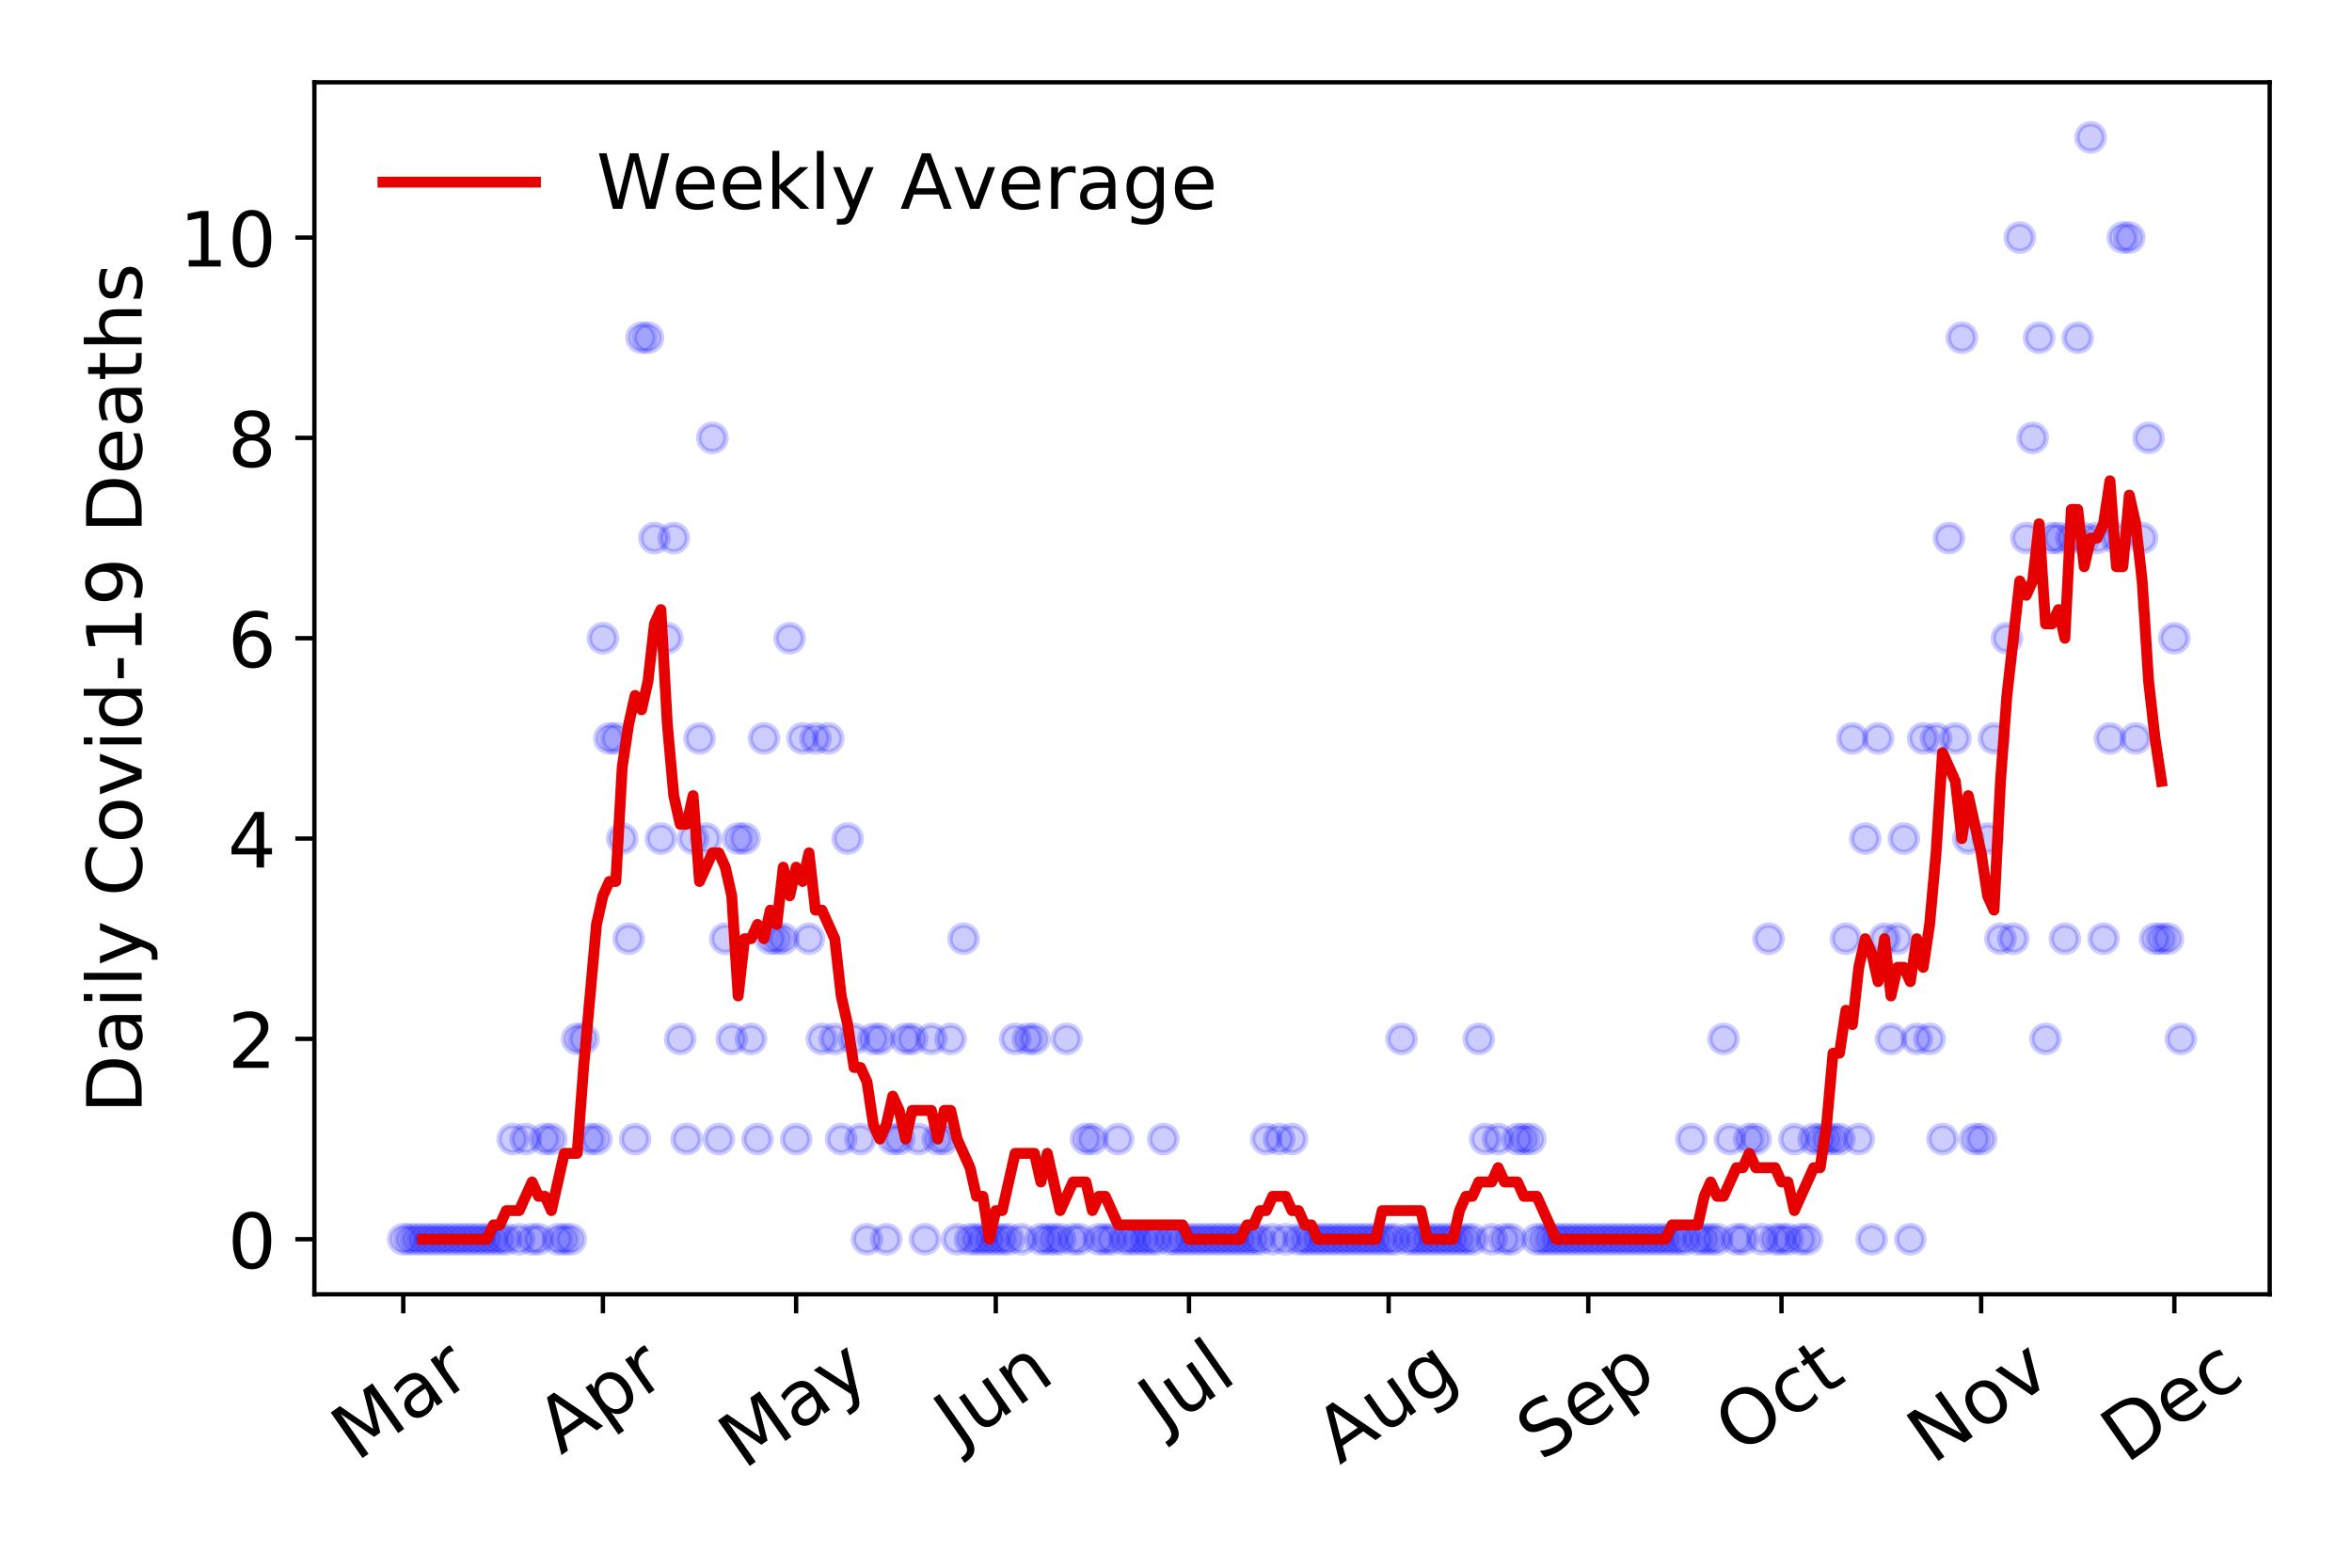 <?xml version="1.0" encoding="utf-8" standalone="no"?>
<!DOCTYPE svg PUBLIC "-//W3C//DTD SVG 1.1//EN"
  "http://www.w3.org/Graphics/SVG/1.1/DTD/svg11.dtd">
<!-- Created with matplotlib (https://matplotlib.org/) -->
<svg height="288pt" version="1.1" viewBox="0 0 432 288" width="432pt" xmlns="http://www.w3.org/2000/svg" xmlns:xlink="http://www.w3.org/1999/xlink">
 <defs>
  <style type="text/css">
*{stroke-linecap:butt;stroke-linejoin:round;}
  </style>
 </defs>
 <g id="figure_1">
  <g id="patch_1">
   <path d="M 0 288 
L 432 288 
L 432 0 
L 0 0 
z
" style="fill:#ffffff;"/>
  </g>
  <g id="axes_1">
   <g id="patch_2">
    <path d="M 57.745 237.778 
L 416.88 237.778 
L 416.88 15.12 
L 57.745 15.12 
z
" style="fill:#ffffff;"/>
   </g>
   <g id="matplotlib.axis_1">
    <g id="xtick_1">
     <g id="line2d_1">
      <defs>
       <path d="M 0 0 
L 0 3.5 
" id="m7beb85baf7" style="stroke:#000000;stroke-width:0.8;"/>
      </defs>
      <g>
       <use style="stroke:#000000;stroke-width:0.8;" x="74.069" xlink:href="#m7beb85baf7" y="237.778"/>
      </g>
     </g>
     <g id="text_1">
      <!-- Mar -->
      <defs>
       <path d="M 9.812 72.906 
L 24.516 72.906 
L 43.109 23.297 
L 61.812 72.906 
L 76.516 72.906 
L 76.516 0 
L 66.891 0 
L 66.891 64.016 
L 48.094 14.016 
L 38.188 14.016 
L 19.391 64.016 
L 19.391 0 
L 9.812 0 
z
" id="DejaVuSans-77"/>
       <path d="M 34.281 27.484 
Q 23.391 27.484 19.188 25 
Q 14.984 22.516 14.984 16.5 
Q 14.984 11.719 18.141 8.906 
Q 21.297 6.109 26.703 6.109 
Q 34.188 6.109 38.703 11.406 
Q 43.219 16.703 43.219 25.484 
L 43.219 27.484 
z
M 52.203 31.203 
L 52.203 0 
L 43.219 0 
L 43.219 8.297 
Q 40.141 3.328 35.547 0.953 
Q 30.953 -1.422 24.312 -1.422 
Q 15.922 -1.422 10.953 3.297 
Q 6 8.016 6 15.922 
Q 6 25.141 12.172 29.828 
Q 18.359 34.516 30.609 34.516 
L 43.219 34.516 
L 43.219 35.406 
Q 43.219 41.609 39.141 45 
Q 35.062 48.391 27.688 48.391 
Q 23 48.391 18.547 47.266 
Q 14.109 46.141 10.016 43.891 
L 10.016 52.203 
Q 14.938 54.109 19.578 55.047 
Q 24.219 56 28.609 56 
Q 40.484 56 46.344 49.844 
Q 52.203 43.703 52.203 31.203 
z
" id="DejaVuSans-97"/>
       <path d="M 41.109 46.297 
Q 39.594 47.172 37.812 47.578 
Q 36.031 48 33.891 48 
Q 26.266 48 22.188 43.047 
Q 18.109 38.094 18.109 28.812 
L 18.109 0 
L 9.078 0 
L 9.078 54.688 
L 18.109 54.688 
L 18.109 46.188 
Q 20.953 51.172 25.484 53.578 
Q 30.031 56 36.531 56 
Q 37.453 56 38.578 55.875 
Q 39.703 55.766 41.062 55.516 
z
" id="DejaVuSans-114"/>
      </defs>
      <g transform="translate(65.467 268.643)rotate(-35)scale(0.14 -0.14)">
       <use xlink:href="#DejaVuSans-77"/>
       <use x="86.279" xlink:href="#DejaVuSans-97"/>
       <use x="147.559" xlink:href="#DejaVuSans-114"/>
      </g>
     </g>
    </g>
    <g id="xtick_2">
     <g id="line2d_2">
      <g>
       <use style="stroke:#000000;stroke-width:0.8;" x="110.74" xlink:href="#m7beb85baf7" y="237.778"/>
      </g>
     </g>
     <g id="text_2">
      <!-- Apr -->
      <defs>
       <path d="M 34.188 63.188 
L 20.797 26.906 
L 47.609 26.906 
z
M 28.609 72.906 
L 39.797 72.906 
L 67.578 0 
L 57.328 0 
L 50.688 18.703 
L 17.828 18.703 
L 11.188 0 
L 0.781 0 
z
" id="DejaVuSans-65"/>
       <path d="M 18.109 8.203 
L 18.109 -20.797 
L 9.078 -20.797 
L 9.078 54.688 
L 18.109 54.688 
L 18.109 46.391 
Q 20.953 51.266 25.266 53.625 
Q 29.594 56 35.594 56 
Q 45.562 56 51.781 48.094 
Q 58.016 40.188 58.016 27.297 
Q 58.016 14.406 51.781 6.484 
Q 45.562 -1.422 35.594 -1.422 
Q 29.594 -1.422 25.266 0.953 
Q 20.953 3.328 18.109 8.203 
z
M 48.688 27.297 
Q 48.688 37.203 44.609 42.844 
Q 40.531 48.484 33.406 48.484 
Q 26.266 48.484 22.188 42.844 
Q 18.109 37.203 18.109 27.297 
Q 18.109 17.391 22.188 11.75 
Q 26.266 6.109 33.406 6.109 
Q 40.531 6.109 44.609 11.75 
Q 48.688 17.391 48.688 27.297 
z
" id="DejaVuSans-112"/>
      </defs>
      <g transform="translate(103.036 267.384)rotate(-35)scale(0.14 -0.14)">
       <use xlink:href="#DejaVuSans-65"/>
       <use x="68.408" xlink:href="#DejaVuSans-112"/>
       <use x="131.885" xlink:href="#DejaVuSans-114"/>
      </g>
     </g>
    </g>
    <g id="xtick_3">
     <g id="line2d_3">
      <g>
       <use style="stroke:#000000;stroke-width:0.8;" x="146.228" xlink:href="#m7beb85baf7" y="237.778"/>
      </g>
     </g>
     <g id="text_3">
      <!-- May -->
      <defs>
       <path d="M 32.172 -5.078 
Q 28.375 -14.844 24.75 -17.812 
Q 21.141 -20.797 15.094 -20.797 
L 7.906 -20.797 
L 7.906 -13.281 
L 13.188 -13.281 
Q 16.891 -13.281 18.938 -11.516 
Q 21 -9.766 23.484 -3.219 
L 25.094 0.875 
L 2.984 54.688 
L 12.5 54.688 
L 29.594 11.922 
L 46.688 54.688 
L 56.203 54.688 
z
" id="DejaVuSans-121"/>
      </defs>
      <g transform="translate(136.588 270.094)rotate(-35)scale(0.14 -0.14)">
       <use xlink:href="#DejaVuSans-77"/>
       <use x="86.279" xlink:href="#DejaVuSans-97"/>
       <use x="147.559" xlink:href="#DejaVuSans-121"/>
      </g>
     </g>
    </g>
    <g id="xtick_4">
     <g id="line2d_4">
      <g>
       <use style="stroke:#000000;stroke-width:0.8;" x="182.898" xlink:href="#m7beb85baf7" y="237.778"/>
      </g>
     </g>
     <g id="text_4">
      <!-- Jun -->
      <defs>
       <path d="M 9.812 72.906 
L 19.672 72.906 
L 19.672 5.078 
Q 19.672 -8.109 14.672 -14.062 
Q 9.672 -20.016 -1.422 -20.016 
L -5.172 -20.016 
L -5.172 -11.719 
L -2.094 -11.719 
Q 4.438 -11.719 7.125 -8.047 
Q 9.812 -4.391 9.812 5.078 
z
" id="DejaVuSans-74"/>
       <path d="M 8.5 21.578 
L 8.5 54.688 
L 17.484 54.688 
L 17.484 21.922 
Q 17.484 14.156 20.5 10.266 
Q 23.531 6.391 29.594 6.391 
Q 36.859 6.391 41.078 11.031 
Q 45.312 15.672 45.312 23.688 
L 45.312 54.688 
L 54.297 54.688 
L 54.297 0 
L 45.312 0 
L 45.312 8.406 
Q 42.047 3.422 37.719 1 
Q 33.406 -1.422 27.688 -1.422 
Q 18.266 -1.422 13.375 4.438 
Q 8.5 10.297 8.5 21.578 
z
M 31.109 56 
z
" id="DejaVuSans-117"/>
       <path d="M 54.891 33.016 
L 54.891 0 
L 45.906 0 
L 45.906 32.719 
Q 45.906 40.484 42.875 44.328 
Q 39.844 48.188 33.797 48.188 
Q 26.516 48.188 22.312 43.547 
Q 18.109 38.922 18.109 30.906 
L 18.109 0 
L 9.078 0 
L 9.078 54.688 
L 18.109 54.688 
L 18.109 46.188 
Q 21.344 51.125 25.703 53.562 
Q 30.078 56 35.797 56 
Q 45.219 56 50.047 50.172 
Q 54.891 44.344 54.891 33.016 
z
" id="DejaVuSans-110"/>
      </defs>
      <g transform="translate(176.154 266.039)rotate(-35)scale(0.14 -0.14)">
       <use xlink:href="#DejaVuSans-74"/>
       <use x="29.492" xlink:href="#DejaVuSans-117"/>
       <use x="92.871" xlink:href="#DejaVuSans-110"/>
      </g>
     </g>
    </g>
    <g id="xtick_5">
     <g id="line2d_5">
      <g>
       <use style="stroke:#000000;stroke-width:0.8;" x="218.386" xlink:href="#m7beb85baf7" y="237.778"/>
      </g>
     </g>
     <g id="text_5">
      <!-- Jul -->
      <defs>
       <path d="M 9.422 75.984 
L 18.406 75.984 
L 18.406 0 
L 9.422 0 
z
" id="DejaVuSans-108"/>
      </defs>
      <g transform="translate(213.683 263.181)rotate(-35)scale(0.14 -0.14)">
       <use xlink:href="#DejaVuSans-74"/>
       <use x="29.492" xlink:href="#DejaVuSans-117"/>
       <use x="92.871" xlink:href="#DejaVuSans-108"/>
      </g>
     </g>
    </g>
    <g id="xtick_6">
     <g id="line2d_6">
      <g>
       <use style="stroke:#000000;stroke-width:0.8;" x="255.056" xlink:href="#m7beb85baf7" y="237.778"/>
      </g>
     </g>
     <g id="text_6">
      <!-- Aug -->
      <defs>
       <path d="M 45.406 27.984 
Q 45.406 37.75 41.375 43.109 
Q 37.359 48.484 30.078 48.484 
Q 22.859 48.484 18.828 43.109 
Q 14.797 37.75 14.797 27.984 
Q 14.797 18.266 18.828 12.891 
Q 22.859 7.516 30.078 7.516 
Q 37.359 7.516 41.375 12.891 
Q 45.406 18.266 45.406 27.984 
z
M 54.391 6.781 
Q 54.391 -7.172 48.188 -13.984 
Q 42 -20.797 29.203 -20.797 
Q 24.469 -20.797 20.266 -20.094 
Q 16.062 -19.391 12.109 -17.922 
L 12.109 -9.188 
Q 16.062 -11.328 19.922 -12.344 
Q 23.781 -13.375 27.781 -13.375 
Q 36.625 -13.375 41.016 -8.766 
Q 45.406 -4.156 45.406 5.172 
L 45.406 9.625 
Q 42.625 4.781 38.281 2.391 
Q 33.938 0 27.875 0 
Q 17.828 0 11.672 7.656 
Q 5.516 15.328 5.516 27.984 
Q 5.516 40.672 11.672 48.328 
Q 17.828 56 27.875 56 
Q 33.938 56 38.281 53.609 
Q 42.625 51.219 45.406 46.391 
L 45.406 54.688 
L 54.391 54.688 
z
" id="DejaVuSans-103"/>
      </defs>
      <g transform="translate(246.075 269.172)rotate(-35)scale(0.14 -0.14)">
       <use xlink:href="#DejaVuSans-65"/>
       <use x="68.408" xlink:href="#DejaVuSans-117"/>
       <use x="131.787" xlink:href="#DejaVuSans-103"/>
      </g>
     </g>
    </g>
    <g id="xtick_7">
     <g id="line2d_7">
      <g>
       <use style="stroke:#000000;stroke-width:0.8;" x="291.727" xlink:href="#m7beb85baf7" y="237.778"/>
      </g>
     </g>
     <g id="text_7">
      <!-- Sep -->
      <defs>
       <path d="M 53.516 70.516 
L 53.516 60.891 
Q 47.906 63.578 42.922 64.891 
Q 37.938 66.219 33.297 66.219 
Q 25.25 66.219 20.875 63.094 
Q 16.5 59.969 16.5 54.203 
Q 16.5 49.359 19.406 46.891 
Q 22.312 44.438 30.422 42.922 
L 36.375 41.703 
Q 47.406 39.594 52.656 34.297 
Q 57.906 29 57.906 20.125 
Q 57.906 9.516 50.797 4.047 
Q 43.703 -1.422 29.984 -1.422 
Q 24.812 -1.422 18.969 -0.25 
Q 13.141 0.922 6.891 3.219 
L 6.891 13.375 
Q 12.891 10.016 18.656 8.297 
Q 24.422 6.594 29.984 6.594 
Q 38.422 6.594 43.016 9.906 
Q 47.609 13.234 47.609 19.391 
Q 47.609 24.75 44.312 27.781 
Q 41.016 30.812 33.5 32.328 
L 27.484 33.5 
Q 16.453 35.688 11.516 40.375 
Q 6.594 45.062 6.594 53.422 
Q 6.594 63.094 13.406 68.656 
Q 20.219 74.219 32.172 74.219 
Q 37.312 74.219 42.625 73.281 
Q 47.953 72.359 53.516 70.516 
z
" id="DejaVuSans-83"/>
       <path d="M 56.203 29.594 
L 56.203 25.203 
L 14.891 25.203 
Q 15.484 15.922 20.484 11.062 
Q 25.484 6.203 34.422 6.203 
Q 39.594 6.203 44.453 7.469 
Q 49.312 8.734 54.109 11.281 
L 54.109 2.781 
Q 49.266 0.734 44.188 -0.344 
Q 39.109 -1.422 33.891 -1.422 
Q 20.797 -1.422 13.156 6.188 
Q 5.516 13.812 5.516 26.812 
Q 5.516 40.234 12.766 48.109 
Q 20.016 56 32.328 56 
Q 43.359 56 49.781 48.891 
Q 56.203 41.797 56.203 29.594 
z
M 47.219 32.234 
Q 47.125 39.594 43.094 43.984 
Q 39.062 48.391 32.422 48.391 
Q 24.906 48.391 20.391 44.141 
Q 15.875 39.891 15.188 32.172 
z
" id="DejaVuSans-101"/>
      </defs>
      <g transform="translate(283.134 268.629)rotate(-35)scale(0.14 -0.14)">
       <use xlink:href="#DejaVuSans-83"/>
       <use x="63.477" xlink:href="#DejaVuSans-101"/>
       <use x="125" xlink:href="#DejaVuSans-112"/>
      </g>
     </g>
    </g>
    <g id="xtick_8">
     <g id="line2d_8">
      <g>
       <use style="stroke:#000000;stroke-width:0.8;" x="327.215" xlink:href="#m7beb85baf7" y="237.778"/>
      </g>
     </g>
     <g id="text_8">
      <!-- Oct -->
      <defs>
       <path d="M 39.406 66.219 
Q 28.656 66.219 22.328 58.203 
Q 16.016 50.203 16.016 36.375 
Q 16.016 22.609 22.328 14.594 
Q 28.656 6.594 39.406 6.594 
Q 50.141 6.594 56.422 14.594 
Q 62.703 22.609 62.703 36.375 
Q 62.703 50.203 56.422 58.203 
Q 50.141 66.219 39.406 66.219 
z
M 39.406 74.219 
Q 54.734 74.219 63.906 63.938 
Q 73.094 53.656 73.094 36.375 
Q 73.094 19.141 63.906 8.859 
Q 54.734 -1.422 39.406 -1.422 
Q 24.031 -1.422 14.812 8.828 
Q 5.609 19.094 5.609 36.375 
Q 5.609 53.656 14.812 63.938 
Q 24.031 74.219 39.406 74.219 
z
" id="DejaVuSans-79"/>
       <path d="M 48.781 52.594 
L 48.781 44.188 
Q 44.969 46.297 41.141 47.344 
Q 37.312 48.391 33.406 48.391 
Q 24.656 48.391 19.812 42.844 
Q 14.984 37.312 14.984 27.297 
Q 14.984 17.281 19.812 11.734 
Q 24.656 6.203 33.406 6.203 
Q 37.312 6.203 41.141 7.25 
Q 44.969 8.297 48.781 10.406 
L 48.781 2.094 
Q 45.016 0.344 40.984 -0.531 
Q 36.969 -1.422 32.422 -1.422 
Q 20.062 -1.422 12.781 6.344 
Q 5.516 14.109 5.516 27.297 
Q 5.516 40.672 12.859 48.328 
Q 20.219 56 33.016 56 
Q 37.156 56 41.109 55.141 
Q 45.062 54.297 48.781 52.594 
z
" id="DejaVuSans-99"/>
       <path d="M 18.312 70.219 
L 18.312 54.688 
L 36.812 54.688 
L 36.812 47.703 
L 18.312 47.703 
L 18.312 18.016 
Q 18.312 11.328 20.141 9.422 
Q 21.969 7.516 27.594 7.516 
L 36.812 7.516 
L 36.812 0 
L 27.594 0 
Q 17.188 0 13.234 3.875 
Q 9.281 7.766 9.281 18.016 
L 9.281 47.703 
L 2.688 47.703 
L 2.688 54.688 
L 9.281 54.688 
L 9.281 70.219 
z
" id="DejaVuSans-116"/>
      </defs>
      <g transform="translate(319.516 267.377)rotate(-35)scale(0.14 -0.14)">
       <use xlink:href="#DejaVuSans-79"/>
       <use x="78.711" xlink:href="#DejaVuSans-99"/>
       <use x="133.691" xlink:href="#DejaVuSans-116"/>
      </g>
     </g>
    </g>
    <g id="xtick_9">
     <g id="line2d_9">
      <g>
       <use style="stroke:#000000;stroke-width:0.8;" x="363.885" xlink:href="#m7beb85baf7" y="237.778"/>
      </g>
     </g>
     <g id="text_9">
      <!-- Nov -->
      <defs>
       <path d="M 9.812 72.906 
L 23.094 72.906 
L 55.422 11.922 
L 55.422 72.906 
L 64.984 72.906 
L 64.984 0 
L 51.703 0 
L 19.391 60.984 
L 19.391 0 
L 9.812 0 
z
" id="DejaVuSans-78"/>
       <path d="M 30.609 48.391 
Q 23.391 48.391 19.188 42.75 
Q 14.984 37.109 14.984 27.297 
Q 14.984 17.484 19.156 11.844 
Q 23.344 6.203 30.609 6.203 
Q 37.797 6.203 41.984 11.859 
Q 46.188 17.531 46.188 27.297 
Q 46.188 37.016 41.984 42.703 
Q 37.797 48.391 30.609 48.391 
z
M 30.609 56 
Q 42.328 56 49.016 48.375 
Q 55.719 40.766 55.719 27.297 
Q 55.719 13.875 49.016 6.219 
Q 42.328 -1.422 30.609 -1.422 
Q 18.844 -1.422 12.172 6.219 
Q 5.516 13.875 5.516 27.297 
Q 5.516 40.766 12.172 48.375 
Q 18.844 56 30.609 56 
z
" id="DejaVuSans-111"/>
       <path d="M 2.984 54.688 
L 12.5 54.688 
L 29.594 8.797 
L 46.688 54.688 
L 56.203 54.688 
L 35.688 0 
L 23.484 0 
z
" id="DejaVuSans-118"/>
      </defs>
      <g transform="translate(354.909 269.166)rotate(-35)scale(0.14 -0.14)">
       <use xlink:href="#DejaVuSans-78"/>
       <use x="74.805" xlink:href="#DejaVuSans-111"/>
       <use x="135.986" xlink:href="#DejaVuSans-118"/>
      </g>
     </g>
    </g>
    <g id="xtick_10">
     <g id="line2d_10">
      <g>
       <use style="stroke:#000000;stroke-width:0.8;" x="399.373" xlink:href="#m7beb85baf7" y="237.778"/>
      </g>
     </g>
     <g id="text_10">
      <!-- Dec -->
      <defs>
       <path d="M 19.672 64.797 
L 19.672 8.109 
L 31.594 8.109 
Q 46.688 8.109 53.688 14.938 
Q 60.688 21.781 60.688 36.531 
Q 60.688 51.172 53.688 57.984 
Q 46.688 64.797 31.594 64.797 
z
M 9.812 72.906 
L 30.078 72.906 
Q 51.266 72.906 61.172 64.094 
Q 71.094 55.281 71.094 36.531 
Q 71.094 17.672 61.125 8.828 
Q 51.172 0 30.078 0 
L 9.812 0 
z
" id="DejaVuSans-68"/>
      </defs>
      <g transform="translate(390.492 269.032)rotate(-35)scale(0.14 -0.14)">
       <use xlink:href="#DejaVuSans-68"/>
       <use x="77.002" xlink:href="#DejaVuSans-101"/>
       <use x="138.525" xlink:href="#DejaVuSans-99"/>
      </g>
     </g>
    </g>
   </g>
   <g id="matplotlib.axis_2">
    <g id="ytick_1">
     <g id="line2d_11">
      <defs>
       <path d="M 0 0 
L -3.5 0 
" id="mf4e89b1e1a" style="stroke:#000000;stroke-width:0.8;"/>
      </defs>
      <g>
       <use style="stroke:#000000;stroke-width:0.8;" x="57.745" xlink:href="#mf4e89b1e1a" y="227.657"/>
      </g>
     </g>
     <g id="text_11">
      <!-- 0 -->
      <defs>
       <path d="M 31.781 66.406 
Q 24.172 66.406 20.328 58.906 
Q 16.5 51.422 16.5 36.375 
Q 16.5 21.391 20.328 13.891 
Q 24.172 6.391 31.781 6.391 
Q 39.453 6.391 43.281 13.891 
Q 47.125 21.391 47.125 36.375 
Q 47.125 51.422 43.281 58.906 
Q 39.453 66.406 31.781 66.406 
z
M 31.781 74.219 
Q 44.047 74.219 50.516 64.516 
Q 56.984 54.828 56.984 36.375 
Q 56.984 17.969 50.516 8.266 
Q 44.047 -1.422 31.781 -1.422 
Q 19.531 -1.422 13.062 8.266 
Q 6.594 17.969 6.594 36.375 
Q 6.594 54.828 13.062 64.516 
Q 19.531 74.219 31.781 74.219 
z
" id="DejaVuSans-48"/>
      </defs>
      <g transform="translate(41.837 232.976)scale(0.14 -0.14)">
       <use xlink:href="#DejaVuSans-48"/>
      </g>
     </g>
    </g>
    <g id="ytick_2">
     <g id="line2d_12">
      <g>
       <use style="stroke:#000000;stroke-width:0.8;" x="57.745" xlink:href="#mf4e89b1e1a" y="190.854"/>
      </g>
     </g>
     <g id="text_12">
      <!-- 2 -->
      <defs>
       <path d="M 19.188 8.297 
L 53.609 8.297 
L 53.609 0 
L 7.328 0 
L 7.328 8.297 
Q 12.938 14.109 22.625 23.891 
Q 32.328 33.688 34.812 36.531 
Q 39.547 41.844 41.422 45.531 
Q 43.312 49.219 43.312 52.781 
Q 43.312 58.594 39.234 62.25 
Q 35.156 65.922 28.609 65.922 
Q 23.969 65.922 18.812 64.312 
Q 13.672 62.703 7.812 59.422 
L 7.812 69.391 
Q 13.766 71.781 18.938 73 
Q 24.125 74.219 28.422 74.219 
Q 39.75 74.219 46.484 68.547 
Q 53.219 62.891 53.219 53.422 
Q 53.219 48.922 51.531 44.891 
Q 49.859 40.875 45.406 35.406 
Q 44.188 33.984 37.641 27.219 
Q 31.109 20.453 19.188 8.297 
z
" id="DejaVuSans-50"/>
      </defs>
      <g transform="translate(41.837 196.173)scale(0.14 -0.14)">
       <use xlink:href="#DejaVuSans-50"/>
      </g>
     </g>
    </g>
    <g id="ytick_3">
     <g id="line2d_13">
      <g>
       <use style="stroke:#000000;stroke-width:0.8;" x="57.745" xlink:href="#mf4e89b1e1a" y="154.051"/>
      </g>
     </g>
     <g id="text_13">
      <!-- 4 -->
      <defs>
       <path d="M 37.797 64.312 
L 12.891 25.391 
L 37.797 25.391 
z
M 35.203 72.906 
L 47.609 72.906 
L 47.609 25.391 
L 58.016 25.391 
L 58.016 17.188 
L 47.609 17.188 
L 47.609 0 
L 37.797 0 
L 37.797 17.188 
L 4.891 17.188 
L 4.891 26.703 
z
" id="DejaVuSans-52"/>
      </defs>
      <g transform="translate(41.837 159.37)scale(0.14 -0.14)">
       <use xlink:href="#DejaVuSans-52"/>
      </g>
     </g>
    </g>
    <g id="ytick_4">
     <g id="line2d_14">
      <g>
       <use style="stroke:#000000;stroke-width:0.8;" x="57.745" xlink:href="#mf4e89b1e1a" y="117.248"/>
      </g>
     </g>
     <g id="text_14">
      <!-- 6 -->
      <defs>
       <path d="M 33.016 40.375 
Q 26.375 40.375 22.484 35.828 
Q 18.609 31.297 18.609 23.391 
Q 18.609 15.531 22.484 10.953 
Q 26.375 6.391 33.016 6.391 
Q 39.656 6.391 43.531 10.953 
Q 47.406 15.531 47.406 23.391 
Q 47.406 31.297 43.531 35.828 
Q 39.656 40.375 33.016 40.375 
z
M 52.594 71.297 
L 52.594 62.312 
Q 48.875 64.062 45.094 64.984 
Q 41.312 65.922 37.594 65.922 
Q 27.828 65.922 22.672 59.328 
Q 17.531 52.734 16.797 39.406 
Q 19.672 43.656 24.016 45.922 
Q 28.375 48.188 33.594 48.188 
Q 44.578 48.188 50.953 41.516 
Q 57.328 34.859 57.328 23.391 
Q 57.328 12.156 50.688 5.359 
Q 44.047 -1.422 33.016 -1.422 
Q 20.359 -1.422 13.672 8.266 
Q 6.984 17.969 6.984 36.375 
Q 6.984 53.656 15.188 63.938 
Q 23.391 74.219 37.203 74.219 
Q 40.922 74.219 44.703 73.484 
Q 48.484 72.75 52.594 71.297 
z
" id="DejaVuSans-54"/>
      </defs>
      <g transform="translate(41.837 122.567)scale(0.14 -0.14)">
       <use xlink:href="#DejaVuSans-54"/>
      </g>
     </g>
    </g>
    <g id="ytick_5">
     <g id="line2d_15">
      <g>
       <use style="stroke:#000000;stroke-width:0.8;" x="57.745" xlink:href="#mf4e89b1e1a" y="80.445"/>
      </g>
     </g>
     <g id="text_15">
      <!-- 8 -->
      <defs>
       <path d="M 31.781 34.625 
Q 24.75 34.625 20.719 30.859 
Q 16.703 27.094 16.703 20.516 
Q 16.703 13.922 20.719 10.156 
Q 24.75 6.391 31.781 6.391 
Q 38.812 6.391 42.859 10.172 
Q 46.922 13.969 46.922 20.516 
Q 46.922 27.094 42.891 30.859 
Q 38.875 34.625 31.781 34.625 
z
M 21.922 38.812 
Q 15.578 40.375 12.031 44.719 
Q 8.5 49.078 8.5 55.328 
Q 8.5 64.062 14.719 69.141 
Q 20.953 74.219 31.781 74.219 
Q 42.672 74.219 48.875 69.141 
Q 55.078 64.062 55.078 55.328 
Q 55.078 49.078 51.531 44.719 
Q 48 40.375 41.703 38.812 
Q 48.828 37.156 52.797 32.312 
Q 56.781 27.484 56.781 20.516 
Q 56.781 9.906 50.312 4.234 
Q 43.844 -1.422 31.781 -1.422 
Q 19.734 -1.422 13.25 4.234 
Q 6.781 9.906 6.781 20.516 
Q 6.781 27.484 10.781 32.312 
Q 14.797 37.156 21.922 38.812 
z
M 18.312 54.391 
Q 18.312 48.734 21.844 45.562 
Q 25.391 42.391 31.781 42.391 
Q 38.141 42.391 41.719 45.562 
Q 45.312 48.734 45.312 54.391 
Q 45.312 60.062 41.719 63.234 
Q 38.141 66.406 31.781 66.406 
Q 25.391 66.406 21.844 63.234 
Q 18.312 60.062 18.312 54.391 
z
" id="DejaVuSans-56"/>
      </defs>
      <g transform="translate(41.837 85.764)scale(0.14 -0.14)">
       <use xlink:href="#DejaVuSans-56"/>
      </g>
     </g>
    </g>
    <g id="ytick_6">
     <g id="line2d_16">
      <g>
       <use style="stroke:#000000;stroke-width:0.8;" x="57.745" xlink:href="#mf4e89b1e1a" y="43.642"/>
      </g>
     </g>
     <g id="text_16">
      <!-- 10 -->
      <defs>
       <path d="M 12.406 8.297 
L 28.516 8.297 
L 28.516 63.922 
L 10.984 60.406 
L 10.984 69.391 
L 28.422 72.906 
L 38.281 72.906 
L 38.281 8.297 
L 54.391 8.297 
L 54.391 0 
L 12.406 0 
z
" id="DejaVuSans-49"/>
      </defs>
      <g transform="translate(32.93 48.961)scale(0.14 -0.14)">
       <use xlink:href="#DejaVuSans-49"/>
       <use x="63.623" xlink:href="#DejaVuSans-48"/>
      </g>
     </g>
    </g>
    <g id="text_17">
     <!-- Daily Covid-19 Deaths -->
     <defs>
      <path d="M 9.422 54.688 
L 18.406 54.688 
L 18.406 0 
L 9.422 0 
z
M 9.422 75.984 
L 18.406 75.984 
L 18.406 64.594 
L 9.422 64.594 
z
" id="DejaVuSans-105"/>
      <path id="DejaVuSans-32"/>
      <path d="M 64.406 67.281 
L 64.406 56.891 
Q 59.422 61.531 53.781 63.812 
Q 48.141 66.109 41.797 66.109 
Q 29.297 66.109 22.656 58.469 
Q 16.016 50.828 16.016 36.375 
Q 16.016 21.969 22.656 14.328 
Q 29.297 6.688 41.797 6.688 
Q 48.141 6.688 53.781 8.984 
Q 59.422 11.281 64.406 15.922 
L 64.406 5.609 
Q 59.234 2.094 53.438 0.328 
Q 47.656 -1.422 41.219 -1.422 
Q 24.656 -1.422 15.125 8.703 
Q 5.609 18.844 5.609 36.375 
Q 5.609 53.953 15.125 64.078 
Q 24.656 74.219 41.219 74.219 
Q 47.75 74.219 53.531 72.484 
Q 59.328 70.75 64.406 67.281 
z
" id="DejaVuSans-67"/>
      <path d="M 45.406 46.391 
L 45.406 75.984 
L 54.391 75.984 
L 54.391 0 
L 45.406 0 
L 45.406 8.203 
Q 42.578 3.328 38.25 0.953 
Q 33.938 -1.422 27.875 -1.422 
Q 17.969 -1.422 11.734 6.484 
Q 5.516 14.406 5.516 27.297 
Q 5.516 40.188 11.734 48.094 
Q 17.969 56 27.875 56 
Q 33.938 56 38.25 53.625 
Q 42.578 51.266 45.406 46.391 
z
M 14.797 27.297 
Q 14.797 17.391 18.875 11.75 
Q 22.953 6.109 30.078 6.109 
Q 37.203 6.109 41.297 11.75 
Q 45.406 17.391 45.406 27.297 
Q 45.406 37.203 41.297 42.844 
Q 37.203 48.484 30.078 48.484 
Q 22.953 48.484 18.875 42.844 
Q 14.797 37.203 14.797 27.297 
z
" id="DejaVuSans-100"/>
      <path d="M 4.891 31.391 
L 31.203 31.391 
L 31.203 23.391 
L 4.891 23.391 
z
" id="DejaVuSans-45"/>
      <path d="M 10.984 1.516 
L 10.984 10.5 
Q 14.703 8.734 18.5 7.812 
Q 22.312 6.891 25.984 6.891 
Q 35.75 6.891 40.891 13.453 
Q 46.047 20.016 46.781 33.406 
Q 43.953 29.203 39.594 26.953 
Q 35.25 24.703 29.984 24.703 
Q 19.047 24.703 12.672 31.312 
Q 6.297 37.938 6.297 49.422 
Q 6.297 60.641 12.938 67.422 
Q 19.578 74.219 30.609 74.219 
Q 43.266 74.219 49.922 64.516 
Q 56.594 54.828 56.594 36.375 
Q 56.594 19.141 48.406 8.859 
Q 40.234 -1.422 26.422 -1.422 
Q 22.703 -1.422 18.891 -0.688 
Q 15.094 0.047 10.984 1.516 
z
M 30.609 32.422 
Q 37.25 32.422 41.125 36.953 
Q 45.016 41.5 45.016 49.422 
Q 45.016 57.281 41.125 61.844 
Q 37.25 66.406 30.609 66.406 
Q 23.969 66.406 20.094 61.844 
Q 16.219 57.281 16.219 49.422 
Q 16.219 41.5 20.094 36.953 
Q 23.969 32.422 30.609 32.422 
z
" id="DejaVuSans-57"/>
      <path d="M 54.891 33.016 
L 54.891 0 
L 45.906 0 
L 45.906 32.719 
Q 45.906 40.484 42.875 44.328 
Q 39.844 48.188 33.797 48.188 
Q 26.516 48.188 22.312 43.547 
Q 18.109 38.922 18.109 30.906 
L 18.109 0 
L 9.078 0 
L 9.078 75.984 
L 18.109 75.984 
L 18.109 46.188 
Q 21.344 51.125 25.703 53.562 
Q 30.078 56 35.797 56 
Q 45.219 56 50.047 50.172 
Q 54.891 44.344 54.891 33.016 
z
" id="DejaVuSans-104"/>
      <path d="M 44.281 53.078 
L 44.281 44.578 
Q 40.484 46.531 36.375 47.5 
Q 32.281 48.484 27.875 48.484 
Q 21.188 48.484 17.844 46.438 
Q 14.5 44.391 14.5 40.281 
Q 14.5 37.156 16.891 35.375 
Q 19.281 33.594 26.516 31.984 
L 29.594 31.297 
Q 39.156 29.25 43.188 25.516 
Q 47.219 21.781 47.219 15.094 
Q 47.219 7.469 41.188 3.016 
Q 35.156 -1.422 24.609 -1.422 
Q 20.219 -1.422 15.453 -0.562 
Q 10.688 0.297 5.422 2 
L 5.422 11.281 
Q 10.406 8.688 15.234 7.391 
Q 20.062 6.109 24.812 6.109 
Q 31.156 6.109 34.562 8.281 
Q 37.984 10.453 37.984 14.406 
Q 37.984 18.062 35.516 20.016 
Q 33.062 21.969 24.703 23.781 
L 21.578 24.516 
Q 13.234 26.266 9.516 29.906 
Q 5.812 33.547 5.812 39.891 
Q 5.812 47.609 11.281 51.797 
Q 16.75 56 26.812 56 
Q 31.781 56 36.172 55.266 
Q 40.578 54.547 44.281 53.078 
z
" id="DejaVuSans-115"/>
     </defs>
     <g transform="translate(26.018 204.56)rotate(-90)scale(0.14 -0.14)">
      <use xlink:href="#DejaVuSans-68"/>
      <use x="77.002" xlink:href="#DejaVuSans-97"/>
      <use x="138.281" xlink:href="#DejaVuSans-105"/>
      <use x="166.064" xlink:href="#DejaVuSans-108"/>
      <use x="193.848" xlink:href="#DejaVuSans-121"/>
      <use x="253.027" xlink:href="#DejaVuSans-32"/>
      <use x="284.814" xlink:href="#DejaVuSans-67"/>
      <use x="354.639" xlink:href="#DejaVuSans-111"/>
      <use x="415.82" xlink:href="#DejaVuSans-118"/>
      <use x="475" xlink:href="#DejaVuSans-105"/>
      <use x="502.783" xlink:href="#DejaVuSans-100"/>
      <use x="566.26" xlink:href="#DejaVuSans-45"/>
      <use x="602.344" xlink:href="#DejaVuSans-49"/>
      <use x="665.967" xlink:href="#DejaVuSans-57"/>
      <use x="729.59" xlink:href="#DejaVuSans-32"/>
      <use x="761.377" xlink:href="#DejaVuSans-68"/>
      <use x="838.379" xlink:href="#DejaVuSans-101"/>
      <use x="899.902" xlink:href="#DejaVuSans-97"/>
      <use x="961.182" xlink:href="#DejaVuSans-116"/>
      <use x="1000.391" xlink:href="#DejaVuSans-104"/>
      <use x="1063.77" xlink:href="#DejaVuSans-115"/>
     </g>
    </g>
   </g>
   <g id="line2d_17">
    <defs>
     <path d="M 0 2.5 
C 0.663 2.5 1.299 2.237 1.768 1.768 
C 2.237 1.299 2.5 0.663 2.5 0 
C 2.5 -0.663 2.237 -1.299 1.768 -1.768 
C 1.299 -2.237 0.663 -2.5 0 -2.5 
C -0.663 -2.5 -1.299 -2.237 -1.768 -1.768 
C -2.237 -1.299 -2.5 -0.663 -2.5 0 
C -2.5 0.663 -2.237 1.299 -1.768 1.768 
C -1.299 2.237 -0.663 2.5 0 2.5 
z
" id="mf580f957d6" style="stroke:#0000ff;stroke-opacity:0.2;"/>
    </defs>
    <g clip-path="url(#p1750cc3823)">
     <use style="fill:#0000ff;fill-opacity:0.2;stroke:#0000ff;stroke-opacity:0.2;" x="74.069" xlink:href="#mf580f957d6" y="227.657"/>
     <use style="fill:#0000ff;fill-opacity:0.2;stroke:#0000ff;stroke-opacity:0.2;" x="75.252" xlink:href="#mf580f957d6" y="227.657"/>
     <use style="fill:#0000ff;fill-opacity:0.2;stroke:#0000ff;stroke-opacity:0.2;" x="76.435" xlink:href="#mf580f957d6" y="227.657"/>
     <use style="fill:#0000ff;fill-opacity:0.2;stroke:#0000ff;stroke-opacity:0.2;" x="77.618" xlink:href="#mf580f957d6" y="227.657"/>
     <use style="fill:#0000ff;fill-opacity:0.2;stroke:#0000ff;stroke-opacity:0.2;" x="78.801" xlink:href="#mf580f957d6" y="227.657"/>
     <use style="fill:#0000ff;fill-opacity:0.2;stroke:#0000ff;stroke-opacity:0.2;" x="79.984" xlink:href="#mf580f957d6" y="227.657"/>
     <use style="fill:#0000ff;fill-opacity:0.2;stroke:#0000ff;stroke-opacity:0.2;" x="81.167" xlink:href="#mf580f957d6" y="227.657"/>
     <use style="fill:#0000ff;fill-opacity:0.2;stroke:#0000ff;stroke-opacity:0.2;" x="82.35" xlink:href="#mf580f957d6" y="227.657"/>
     <use style="fill:#0000ff;fill-opacity:0.2;stroke:#0000ff;stroke-opacity:0.2;" x="83.533" xlink:href="#mf580f957d6" y="227.657"/>
     <use style="fill:#0000ff;fill-opacity:0.2;stroke:#0000ff;stroke-opacity:0.2;" x="84.716" xlink:href="#mf580f957d6" y="227.657"/>
     <use style="fill:#0000ff;fill-opacity:0.2;stroke:#0000ff;stroke-opacity:0.2;" x="85.899" xlink:href="#mf580f957d6" y="227.657"/>
     <use style="fill:#0000ff;fill-opacity:0.2;stroke:#0000ff;stroke-opacity:0.2;" x="87.081" xlink:href="#mf580f957d6" y="227.657"/>
     <use style="fill:#0000ff;fill-opacity:0.2;stroke:#0000ff;stroke-opacity:0.2;" x="88.264" xlink:href="#mf580f957d6" y="227.657"/>
     <use style="fill:#0000ff;fill-opacity:0.2;stroke:#0000ff;stroke-opacity:0.2;" x="89.447" xlink:href="#mf580f957d6" y="227.657"/>
     <use style="fill:#0000ff;fill-opacity:0.2;stroke:#0000ff;stroke-opacity:0.2;" x="90.63" xlink:href="#mf580f957d6" y="227.657"/>
     <use style="fill:#0000ff;fill-opacity:0.2;stroke:#0000ff;stroke-opacity:0.2;" x="91.813" xlink:href="#mf580f957d6" y="227.657"/>
     <use style="fill:#0000ff;fill-opacity:0.2;stroke:#0000ff;stroke-opacity:0.2;" x="92.996" xlink:href="#mf580f957d6" y="227.657"/>
     <use style="fill:#0000ff;fill-opacity:0.2;stroke:#0000ff;stroke-opacity:0.2;" x="94.179" xlink:href="#mf580f957d6" y="209.256"/>
     <use style="fill:#0000ff;fill-opacity:0.2;stroke:#0000ff;stroke-opacity:0.2;" x="95.362" xlink:href="#mf580f957d6" y="227.657"/>
     <use style="fill:#0000ff;fill-opacity:0.2;stroke:#0000ff;stroke-opacity:0.2;" x="96.545" xlink:href="#mf580f957d6" y="209.256"/>
     <use style="fill:#0000ff;fill-opacity:0.2;stroke:#0000ff;stroke-opacity:0.2;" x="97.728" xlink:href="#mf580f957d6" y="227.657"/>
     <use style="fill:#0000ff;fill-opacity:0.2;stroke:#0000ff;stroke-opacity:0.2;" x="98.911" xlink:href="#mf580f957d6" y="227.657"/>
     <use style="fill:#0000ff;fill-opacity:0.2;stroke:#0000ff;stroke-opacity:0.2;" x="100.094" xlink:href="#mf580f957d6" y="209.256"/>
     <use style="fill:#0000ff;fill-opacity:0.2;stroke:#0000ff;stroke-opacity:0.2;" x="101.277" xlink:href="#mf580f957d6" y="209.256"/>
     <use style="fill:#0000ff;fill-opacity:0.2;stroke:#0000ff;stroke-opacity:0.2;" x="102.459" xlink:href="#mf580f957d6" y="227.657"/>
     <use style="fill:#0000ff;fill-opacity:0.2;stroke:#0000ff;stroke-opacity:0.2;" x="103.642" xlink:href="#mf580f957d6" y="227.657"/>
     <use style="fill:#0000ff;fill-opacity:0.2;stroke:#0000ff;stroke-opacity:0.2;" x="104.825" xlink:href="#mf580f957d6" y="227.657"/>
     <use style="fill:#0000ff;fill-opacity:0.2;stroke:#0000ff;stroke-opacity:0.2;" x="106.008" xlink:href="#mf580f957d6" y="190.854"/>
     <use style="fill:#0000ff;fill-opacity:0.2;stroke:#0000ff;stroke-opacity:0.2;" x="107.191" xlink:href="#mf580f957d6" y="190.854"/>
     <use style="fill:#0000ff;fill-opacity:0.2;stroke:#0000ff;stroke-opacity:0.2;" x="108.374" xlink:href="#mf580f957d6" y="209.256"/>
     <use style="fill:#0000ff;fill-opacity:0.2;stroke:#0000ff;stroke-opacity:0.2;" x="109.557" xlink:href="#mf580f957d6" y="209.256"/>
     <use style="fill:#0000ff;fill-opacity:0.2;stroke:#0000ff;stroke-opacity:0.2;" x="110.74" xlink:href="#mf580f957d6" y="117.248"/>
     <use style="fill:#0000ff;fill-opacity:0.2;stroke:#0000ff;stroke-opacity:0.2;" x="111.923" xlink:href="#mf580f957d6" y="135.65"/>
     <use style="fill:#0000ff;fill-opacity:0.2;stroke:#0000ff;stroke-opacity:0.2;" x="113.106" xlink:href="#mf580f957d6" y="135.65"/>
     <use style="fill:#0000ff;fill-opacity:0.2;stroke:#0000ff;stroke-opacity:0.2;" x="114.289" xlink:href="#mf580f957d6" y="154.051"/>
     <use style="fill:#0000ff;fill-opacity:0.2;stroke:#0000ff;stroke-opacity:0.2;" x="115.472" xlink:href="#mf580f957d6" y="172.453"/>
     <use style="fill:#0000ff;fill-opacity:0.2;stroke:#0000ff;stroke-opacity:0.2;" x="116.654" xlink:href="#mf580f957d6" y="209.256"/>
     <use style="fill:#0000ff;fill-opacity:0.2;stroke:#0000ff;stroke-opacity:0.2;" x="117.837" xlink:href="#mf580f957d6" y="62.044"/>
     <use style="fill:#0000ff;fill-opacity:0.2;stroke:#0000ff;stroke-opacity:0.2;" x="119.02" xlink:href="#mf580f957d6" y="62.044"/>
     <use style="fill:#0000ff;fill-opacity:0.2;stroke:#0000ff;stroke-opacity:0.2;" x="120.203" xlink:href="#mf580f957d6" y="98.847"/>
     <use style="fill:#0000ff;fill-opacity:0.2;stroke:#0000ff;stroke-opacity:0.2;" x="121.386" xlink:href="#mf580f957d6" y="154.051"/>
     <use style="fill:#0000ff;fill-opacity:0.2;stroke:#0000ff;stroke-opacity:0.2;" x="122.569" xlink:href="#mf580f957d6" y="117.248"/>
     <use style="fill:#0000ff;fill-opacity:0.2;stroke:#0000ff;stroke-opacity:0.2;" x="123.752" xlink:href="#mf580f957d6" y="98.847"/>
     <use style="fill:#0000ff;fill-opacity:0.2;stroke:#0000ff;stroke-opacity:0.2;" x="124.935" xlink:href="#mf580f957d6" y="190.854"/>
     <use style="fill:#0000ff;fill-opacity:0.2;stroke:#0000ff;stroke-opacity:0.2;" x="126.118" xlink:href="#mf580f957d6" y="209.256"/>
     <use style="fill:#0000ff;fill-opacity:0.2;stroke:#0000ff;stroke-opacity:0.2;" x="127.301" xlink:href="#mf580f957d6" y="154.051"/>
     <use style="fill:#0000ff;fill-opacity:0.2;stroke:#0000ff;stroke-opacity:0.2;" x="128.484" xlink:href="#mf580f957d6" y="135.65"/>
     <use style="fill:#0000ff;fill-opacity:0.2;stroke:#0000ff;stroke-opacity:0.2;" x="129.667" xlink:href="#mf580f957d6" y="154.051"/>
     <use style="fill:#0000ff;fill-opacity:0.2;stroke:#0000ff;stroke-opacity:0.2;" x="130.85" xlink:href="#mf580f957d6" y="80.445"/>
     <use style="fill:#0000ff;fill-opacity:0.2;stroke:#0000ff;stroke-opacity:0.2;" x="132.032" xlink:href="#mf580f957d6" y="209.256"/>
     <use style="fill:#0000ff;fill-opacity:0.2;stroke:#0000ff;stroke-opacity:0.2;" x="133.215" xlink:href="#mf580f957d6" y="172.453"/>
     <use style="fill:#0000ff;fill-opacity:0.2;stroke:#0000ff;stroke-opacity:0.2;" x="134.398" xlink:href="#mf580f957d6" y="190.854"/>
     <use style="fill:#0000ff;fill-opacity:0.2;stroke:#0000ff;stroke-opacity:0.2;" x="135.581" xlink:href="#mf580f957d6" y="154.051"/>
     <use style="fill:#0000ff;fill-opacity:0.2;stroke:#0000ff;stroke-opacity:0.2;" x="136.764" xlink:href="#mf580f957d6" y="154.051"/>
     <use style="fill:#0000ff;fill-opacity:0.2;stroke:#0000ff;stroke-opacity:0.2;" x="137.947" xlink:href="#mf580f957d6" y="190.854"/>
     <use style="fill:#0000ff;fill-opacity:0.2;stroke:#0000ff;stroke-opacity:0.2;" x="139.13" xlink:href="#mf580f957d6" y="209.256"/>
     <use style="fill:#0000ff;fill-opacity:0.2;stroke:#0000ff;stroke-opacity:0.2;" x="140.313" xlink:href="#mf580f957d6" y="135.65"/>
     <use style="fill:#0000ff;fill-opacity:0.2;stroke:#0000ff;stroke-opacity:0.2;" x="141.496" xlink:href="#mf580f957d6" y="172.453"/>
     <use style="fill:#0000ff;fill-opacity:0.2;stroke:#0000ff;stroke-opacity:0.2;" x="142.679" xlink:href="#mf580f957d6" y="172.453"/>
     <use style="fill:#0000ff;fill-opacity:0.2;stroke:#0000ff;stroke-opacity:0.2;" x="143.862" xlink:href="#mf580f957d6" y="172.453"/>
     <use style="fill:#0000ff;fill-opacity:0.2;stroke:#0000ff;stroke-opacity:0.2;" x="145.045" xlink:href="#mf580f957d6" y="117.248"/>
     <use style="fill:#0000ff;fill-opacity:0.2;stroke:#0000ff;stroke-opacity:0.2;" x="146.228" xlink:href="#mf580f957d6" y="209.256"/>
     <use style="fill:#0000ff;fill-opacity:0.2;stroke:#0000ff;stroke-opacity:0.2;" x="147.41" xlink:href="#mf580f957d6" y="135.65"/>
     <use style="fill:#0000ff;fill-opacity:0.2;stroke:#0000ff;stroke-opacity:0.2;" x="148.593" xlink:href="#mf580f957d6" y="172.453"/>
     <use style="fill:#0000ff;fill-opacity:0.2;stroke:#0000ff;stroke-opacity:0.2;" x="149.776" xlink:href="#mf580f957d6" y="135.65"/>
     <use style="fill:#0000ff;fill-opacity:0.2;stroke:#0000ff;stroke-opacity:0.2;" x="150.959" xlink:href="#mf580f957d6" y="190.854"/>
     <use style="fill:#0000ff;fill-opacity:0.2;stroke:#0000ff;stroke-opacity:0.2;" x="152.142" xlink:href="#mf580f957d6" y="135.65"/>
     <use style="fill:#0000ff;fill-opacity:0.2;stroke:#0000ff;stroke-opacity:0.2;" x="153.325" xlink:href="#mf580f957d6" y="190.854"/>
     <use style="fill:#0000ff;fill-opacity:0.2;stroke:#0000ff;stroke-opacity:0.2;" x="154.508" xlink:href="#mf580f957d6" y="209.256"/>
     <use style="fill:#0000ff;fill-opacity:0.2;stroke:#0000ff;stroke-opacity:0.2;" x="155.691" xlink:href="#mf580f957d6" y="154.051"/>
     <use style="fill:#0000ff;fill-opacity:0.2;stroke:#0000ff;stroke-opacity:0.2;" x="156.874" xlink:href="#mf580f957d6" y="190.854"/>
     <use style="fill:#0000ff;fill-opacity:0.2;stroke:#0000ff;stroke-opacity:0.2;" x="158.057" xlink:href="#mf580f957d6" y="209.256"/>
     <use style="fill:#0000ff;fill-opacity:0.2;stroke:#0000ff;stroke-opacity:0.2;" x="159.24" xlink:href="#mf580f957d6" y="227.657"/>
     <use style="fill:#0000ff;fill-opacity:0.2;stroke:#0000ff;stroke-opacity:0.2;" x="160.423" xlink:href="#mf580f957d6" y="190.854"/>
     <use style="fill:#0000ff;fill-opacity:0.2;stroke:#0000ff;stroke-opacity:0.2;" x="161.606" xlink:href="#mf580f957d6" y="190.854"/>
     <use style="fill:#0000ff;fill-opacity:0.2;stroke:#0000ff;stroke-opacity:0.2;" x="162.788" xlink:href="#mf580f957d6" y="227.657"/>
     <use style="fill:#0000ff;fill-opacity:0.2;stroke:#0000ff;stroke-opacity:0.2;" x="163.971" xlink:href="#mf580f957d6" y="209.256"/>
     <use style="fill:#0000ff;fill-opacity:0.2;stroke:#0000ff;stroke-opacity:0.2;" x="165.154" xlink:href="#mf580f957d6" y="209.256"/>
     <use style="fill:#0000ff;fill-opacity:0.2;stroke:#0000ff;stroke-opacity:0.2;" x="166.337" xlink:href="#mf580f957d6" y="190.854"/>
     <use style="fill:#0000ff;fill-opacity:0.2;stroke:#0000ff;stroke-opacity:0.2;" x="167.52" xlink:href="#mf580f957d6" y="190.854"/>
     <use style="fill:#0000ff;fill-opacity:0.2;stroke:#0000ff;stroke-opacity:0.2;" x="168.703" xlink:href="#mf580f957d6" y="209.256"/>
     <use style="fill:#0000ff;fill-opacity:0.2;stroke:#0000ff;stroke-opacity:0.2;" x="169.886" xlink:href="#mf580f957d6" y="227.657"/>
     <use style="fill:#0000ff;fill-opacity:0.2;stroke:#0000ff;stroke-opacity:0.2;" x="171.069" xlink:href="#mf580f957d6" y="190.854"/>
     <use style="fill:#0000ff;fill-opacity:0.2;stroke:#0000ff;stroke-opacity:0.2;" x="172.252" xlink:href="#mf580f957d6" y="209.256"/>
     <use style="fill:#0000ff;fill-opacity:0.2;stroke:#0000ff;stroke-opacity:0.2;" x="173.435" xlink:href="#mf580f957d6" y="209.256"/>
     <use style="fill:#0000ff;fill-opacity:0.2;stroke:#0000ff;stroke-opacity:0.2;" x="174.618" xlink:href="#mf580f957d6" y="190.854"/>
     <use style="fill:#0000ff;fill-opacity:0.2;stroke:#0000ff;stroke-opacity:0.2;" x="175.801" xlink:href="#mf580f957d6" y="227.657"/>
     <use style="fill:#0000ff;fill-opacity:0.2;stroke:#0000ff;stroke-opacity:0.2;" x="176.983" xlink:href="#mf580f957d6" y="172.453"/>
     <use style="fill:#0000ff;fill-opacity:0.2;stroke:#0000ff;stroke-opacity:0.2;" x="178.166" xlink:href="#mf580f957d6" y="227.657"/>
     <use style="fill:#0000ff;fill-opacity:0.2;stroke:#0000ff;stroke-opacity:0.2;" x="179.349" xlink:href="#mf580f957d6" y="227.657"/>
     <use style="fill:#0000ff;fill-opacity:0.2;stroke:#0000ff;stroke-opacity:0.2;" x="180.532" xlink:href="#mf580f957d6" y="227.657"/>
     <use style="fill:#0000ff;fill-opacity:0.2;stroke:#0000ff;stroke-opacity:0.2;" x="181.715" xlink:href="#mf580f957d6" y="227.657"/>
     <use style="fill:#0000ff;fill-opacity:0.2;stroke:#0000ff;stroke-opacity:0.2;" x="182.898" xlink:href="#mf580f957d6" y="227.657"/>
     <use style="fill:#0000ff;fill-opacity:0.2;stroke:#0000ff;stroke-opacity:0.2;" x="184.081" xlink:href="#mf580f957d6" y="227.657"/>
     <use style="fill:#0000ff;fill-opacity:0.2;stroke:#0000ff;stroke-opacity:0.2;" x="185.264" xlink:href="#mf580f957d6" y="227.657"/>
     <use style="fill:#0000ff;fill-opacity:0.2;stroke:#0000ff;stroke-opacity:0.2;" x="186.447" xlink:href="#mf580f957d6" y="190.854"/>
     <use style="fill:#0000ff;fill-opacity:0.2;stroke:#0000ff;stroke-opacity:0.2;" x="187.63" xlink:href="#mf580f957d6" y="227.657"/>
     <use style="fill:#0000ff;fill-opacity:0.2;stroke:#0000ff;stroke-opacity:0.2;" x="188.813" xlink:href="#mf580f957d6" y="190.854"/>
     <use style="fill:#0000ff;fill-opacity:0.2;stroke:#0000ff;stroke-opacity:0.2;" x="189.996" xlink:href="#mf580f957d6" y="190.854"/>
     <use style="fill:#0000ff;fill-opacity:0.2;stroke:#0000ff;stroke-opacity:0.2;" x="191.179" xlink:href="#mf580f957d6" y="227.657"/>
     <use style="fill:#0000ff;fill-opacity:0.2;stroke:#0000ff;stroke-opacity:0.2;" x="192.361" xlink:href="#mf580f957d6" y="227.657"/>
     <use style="fill:#0000ff;fill-opacity:0.2;stroke:#0000ff;stroke-opacity:0.2;" x="193.544" xlink:href="#mf580f957d6" y="227.657"/>
     <use style="fill:#0000ff;fill-opacity:0.2;stroke:#0000ff;stroke-opacity:0.2;" x="194.727" xlink:href="#mf580f957d6" y="227.657"/>
     <use style="fill:#0000ff;fill-opacity:0.2;stroke:#0000ff;stroke-opacity:0.2;" x="195.91" xlink:href="#mf580f957d6" y="190.854"/>
     <use style="fill:#0000ff;fill-opacity:0.2;stroke:#0000ff;stroke-opacity:0.2;" x="197.093" xlink:href="#mf580f957d6" y="227.657"/>
     <use style="fill:#0000ff;fill-opacity:0.2;stroke:#0000ff;stroke-opacity:0.2;" x="198.276" xlink:href="#mf580f957d6" y="227.657"/>
     <use style="fill:#0000ff;fill-opacity:0.2;stroke:#0000ff;stroke-opacity:0.2;" x="199.459" xlink:href="#mf580f957d6" y="209.256"/>
     <use style="fill:#0000ff;fill-opacity:0.2;stroke:#0000ff;stroke-opacity:0.2;" x="200.642" xlink:href="#mf580f957d6" y="209.256"/>
     <use style="fill:#0000ff;fill-opacity:0.2;stroke:#0000ff;stroke-opacity:0.2;" x="201.825" xlink:href="#mf580f957d6" y="227.657"/>
     <use style="fill:#0000ff;fill-opacity:0.2;stroke:#0000ff;stroke-opacity:0.2;" x="203.008" xlink:href="#mf580f957d6" y="227.657"/>
     <use style="fill:#0000ff;fill-opacity:0.2;stroke:#0000ff;stroke-opacity:0.2;" x="204.191" xlink:href="#mf580f957d6" y="227.657"/>
     <use style="fill:#0000ff;fill-opacity:0.2;stroke:#0000ff;stroke-opacity:0.2;" x="205.374" xlink:href="#mf580f957d6" y="209.256"/>
     <use style="fill:#0000ff;fill-opacity:0.2;stroke:#0000ff;stroke-opacity:0.2;" x="206.557" xlink:href="#mf580f957d6" y="227.657"/>
     <use style="fill:#0000ff;fill-opacity:0.2;stroke:#0000ff;stroke-opacity:0.2;" x="207.739" xlink:href="#mf580f957d6" y="227.657"/>
     <use style="fill:#0000ff;fill-opacity:0.2;stroke:#0000ff;stroke-opacity:0.2;" x="208.922" xlink:href="#mf580f957d6" y="227.657"/>
     <use style="fill:#0000ff;fill-opacity:0.2;stroke:#0000ff;stroke-opacity:0.2;" x="210.105" xlink:href="#mf580f957d6" y="227.657"/>
     <use style="fill:#0000ff;fill-opacity:0.2;stroke:#0000ff;stroke-opacity:0.2;" x="211.288" xlink:href="#mf580f957d6" y="227.657"/>
     <use style="fill:#0000ff;fill-opacity:0.2;stroke:#0000ff;stroke-opacity:0.2;" x="212.471" xlink:href="#mf580f957d6" y="227.657"/>
     <use style="fill:#0000ff;fill-opacity:0.2;stroke:#0000ff;stroke-opacity:0.2;" x="213.654" xlink:href="#mf580f957d6" y="209.256"/>
     <use style="fill:#0000ff;fill-opacity:0.2;stroke:#0000ff;stroke-opacity:0.2;" x="214.837" xlink:href="#mf580f957d6" y="227.657"/>
     <use style="fill:#0000ff;fill-opacity:0.2;stroke:#0000ff;stroke-opacity:0.2;" x="216.02" xlink:href="#mf580f957d6" y="227.657"/>
     <use style="fill:#0000ff;fill-opacity:0.2;stroke:#0000ff;stroke-opacity:0.2;" x="217.203" xlink:href="#mf580f957d6" y="227.657"/>
     <use style="fill:#0000ff;fill-opacity:0.2;stroke:#0000ff;stroke-opacity:0.2;" x="218.386" xlink:href="#mf580f957d6" y="227.657"/>
     <use style="fill:#0000ff;fill-opacity:0.2;stroke:#0000ff;stroke-opacity:0.2;" x="219.569" xlink:href="#mf580f957d6" y="227.657"/>
     <use style="fill:#0000ff;fill-opacity:0.2;stroke:#0000ff;stroke-opacity:0.2;" x="220.752" xlink:href="#mf580f957d6" y="227.657"/>
     <use style="fill:#0000ff;fill-opacity:0.2;stroke:#0000ff;stroke-opacity:0.2;" x="221.935" xlink:href="#mf580f957d6" y="227.657"/>
     <use style="fill:#0000ff;fill-opacity:0.2;stroke:#0000ff;stroke-opacity:0.2;" x="223.117" xlink:href="#mf580f957d6" y="227.657"/>
     <use style="fill:#0000ff;fill-opacity:0.2;stroke:#0000ff;stroke-opacity:0.2;" x="224.3" xlink:href="#mf580f957d6" y="227.657"/>
     <use style="fill:#0000ff;fill-opacity:0.2;stroke:#0000ff;stroke-opacity:0.2;" x="225.483" xlink:href="#mf580f957d6" y="227.657"/>
     <use style="fill:#0000ff;fill-opacity:0.2;stroke:#0000ff;stroke-opacity:0.2;" x="226.666" xlink:href="#mf580f957d6" y="227.657"/>
     <use style="fill:#0000ff;fill-opacity:0.2;stroke:#0000ff;stroke-opacity:0.2;" x="227.849" xlink:href="#mf580f957d6" y="227.657"/>
     <use style="fill:#0000ff;fill-opacity:0.2;stroke:#0000ff;stroke-opacity:0.2;" x="229.032" xlink:href="#mf580f957d6" y="227.657"/>
     <use style="fill:#0000ff;fill-opacity:0.2;stroke:#0000ff;stroke-opacity:0.2;" x="230.215" xlink:href="#mf580f957d6" y="227.657"/>
     <use style="fill:#0000ff;fill-opacity:0.2;stroke:#0000ff;stroke-opacity:0.2;" x="231.398" xlink:href="#mf580f957d6" y="227.657"/>
     <use style="fill:#0000ff;fill-opacity:0.2;stroke:#0000ff;stroke-opacity:0.2;" x="232.581" xlink:href="#mf580f957d6" y="209.256"/>
     <use style="fill:#0000ff;fill-opacity:0.2;stroke:#0000ff;stroke-opacity:0.2;" x="233.764" xlink:href="#mf580f957d6" y="227.657"/>
     <use style="fill:#0000ff;fill-opacity:0.2;stroke:#0000ff;stroke-opacity:0.2;" x="234.947" xlink:href="#mf580f957d6" y="209.256"/>
     <use style="fill:#0000ff;fill-opacity:0.2;stroke:#0000ff;stroke-opacity:0.2;" x="236.13" xlink:href="#mf580f957d6" y="227.657"/>
     <use style="fill:#0000ff;fill-opacity:0.2;stroke:#0000ff;stroke-opacity:0.2;" x="237.312" xlink:href="#mf580f957d6" y="209.256"/>
     <use style="fill:#0000ff;fill-opacity:0.2;stroke:#0000ff;stroke-opacity:0.2;" x="238.495" xlink:href="#mf580f957d6" y="227.657"/>
     <use style="fill:#0000ff;fill-opacity:0.2;stroke:#0000ff;stroke-opacity:0.2;" x="239.678" xlink:href="#mf580f957d6" y="227.657"/>
     <use style="fill:#0000ff;fill-opacity:0.2;stroke:#0000ff;stroke-opacity:0.2;" x="240.861" xlink:href="#mf580f957d6" y="227.657"/>
     <use style="fill:#0000ff;fill-opacity:0.2;stroke:#0000ff;stroke-opacity:0.2;" x="242.044" xlink:href="#mf580f957d6" y="227.657"/>
     <use style="fill:#0000ff;fill-opacity:0.2;stroke:#0000ff;stroke-opacity:0.2;" x="243.227" xlink:href="#mf580f957d6" y="227.657"/>
     <use style="fill:#0000ff;fill-opacity:0.2;stroke:#0000ff;stroke-opacity:0.2;" x="244.41" xlink:href="#mf580f957d6" y="227.657"/>
     <use style="fill:#0000ff;fill-opacity:0.2;stroke:#0000ff;stroke-opacity:0.2;" x="245.593" xlink:href="#mf580f957d6" y="227.657"/>
     <use style="fill:#0000ff;fill-opacity:0.2;stroke:#0000ff;stroke-opacity:0.2;" x="246.776" xlink:href="#mf580f957d6" y="227.657"/>
     <use style="fill:#0000ff;fill-opacity:0.2;stroke:#0000ff;stroke-opacity:0.2;" x="247.959" xlink:href="#mf580f957d6" y="227.657"/>
     <use style="fill:#0000ff;fill-opacity:0.2;stroke:#0000ff;stroke-opacity:0.2;" x="249.142" xlink:href="#mf580f957d6" y="227.657"/>
     <use style="fill:#0000ff;fill-opacity:0.2;stroke:#0000ff;stroke-opacity:0.2;" x="250.325" xlink:href="#mf580f957d6" y="227.657"/>
     <use style="fill:#0000ff;fill-opacity:0.2;stroke:#0000ff;stroke-opacity:0.2;" x="251.508" xlink:href="#mf580f957d6" y="227.657"/>
     <use style="fill:#0000ff;fill-opacity:0.2;stroke:#0000ff;stroke-opacity:0.2;" x="252.69" xlink:href="#mf580f957d6" y="227.657"/>
     <use style="fill:#0000ff;fill-opacity:0.2;stroke:#0000ff;stroke-opacity:0.2;" x="253.873" xlink:href="#mf580f957d6" y="227.657"/>
     <use style="fill:#0000ff;fill-opacity:0.2;stroke:#0000ff;stroke-opacity:0.2;" x="255.056" xlink:href="#mf580f957d6" y="227.657"/>
     <use style="fill:#0000ff;fill-opacity:0.2;stroke:#0000ff;stroke-opacity:0.2;" x="256.239" xlink:href="#mf580f957d6" y="227.657"/>
     <use style="fill:#0000ff;fill-opacity:0.2;stroke:#0000ff;stroke-opacity:0.2;" x="257.422" xlink:href="#mf580f957d6" y="190.854"/>
     <use style="fill:#0000ff;fill-opacity:0.2;stroke:#0000ff;stroke-opacity:0.2;" x="258.605" xlink:href="#mf580f957d6" y="227.657"/>
     <use style="fill:#0000ff;fill-opacity:0.2;stroke:#0000ff;stroke-opacity:0.2;" x="259.788" xlink:href="#mf580f957d6" y="227.657"/>
     <use style="fill:#0000ff;fill-opacity:0.2;stroke:#0000ff;stroke-opacity:0.2;" x="260.971" xlink:href="#mf580f957d6" y="227.657"/>
     <use style="fill:#0000ff;fill-opacity:0.2;stroke:#0000ff;stroke-opacity:0.2;" x="262.154" xlink:href="#mf580f957d6" y="227.657"/>
     <use style="fill:#0000ff;fill-opacity:0.2;stroke:#0000ff;stroke-opacity:0.2;" x="263.337" xlink:href="#mf580f957d6" y="227.657"/>
     <use style="fill:#0000ff;fill-opacity:0.2;stroke:#0000ff;stroke-opacity:0.2;" x="264.52" xlink:href="#mf580f957d6" y="227.657"/>
     <use style="fill:#0000ff;fill-opacity:0.2;stroke:#0000ff;stroke-opacity:0.2;" x="265.703" xlink:href="#mf580f957d6" y="227.657"/>
     <use style="fill:#0000ff;fill-opacity:0.2;stroke:#0000ff;stroke-opacity:0.2;" x="266.886" xlink:href="#mf580f957d6" y="227.657"/>
     <use style="fill:#0000ff;fill-opacity:0.2;stroke:#0000ff;stroke-opacity:0.2;" x="268.068" xlink:href="#mf580f957d6" y="227.657"/>
     <use style="fill:#0000ff;fill-opacity:0.2;stroke:#0000ff;stroke-opacity:0.2;" x="269.251" xlink:href="#mf580f957d6" y="227.657"/>
     <use style="fill:#0000ff;fill-opacity:0.2;stroke:#0000ff;stroke-opacity:0.2;" x="270.434" xlink:href="#mf580f957d6" y="227.657"/>
     <use style="fill:#0000ff;fill-opacity:0.2;stroke:#0000ff;stroke-opacity:0.2;" x="271.617" xlink:href="#mf580f957d6" y="190.854"/>
     <use style="fill:#0000ff;fill-opacity:0.2;stroke:#0000ff;stroke-opacity:0.2;" x="272.8" xlink:href="#mf580f957d6" y="209.256"/>
     <use style="fill:#0000ff;fill-opacity:0.2;stroke:#0000ff;stroke-opacity:0.2;" x="273.983" xlink:href="#mf580f957d6" y="227.657"/>
     <use style="fill:#0000ff;fill-opacity:0.2;stroke:#0000ff;stroke-opacity:0.2;" x="275.166" xlink:href="#mf580f957d6" y="209.256"/>
     <use style="fill:#0000ff;fill-opacity:0.2;stroke:#0000ff;stroke-opacity:0.2;" x="276.349" xlink:href="#mf580f957d6" y="227.657"/>
     <use style="fill:#0000ff;fill-opacity:0.2;stroke:#0000ff;stroke-opacity:0.2;" x="277.532" xlink:href="#mf580f957d6" y="227.657"/>
     <use style="fill:#0000ff;fill-opacity:0.2;stroke:#0000ff;stroke-opacity:0.2;" x="278.715" xlink:href="#mf580f957d6" y="209.256"/>
     <use style="fill:#0000ff;fill-opacity:0.2;stroke:#0000ff;stroke-opacity:0.2;" x="279.898" xlink:href="#mf580f957d6" y="209.256"/>
     <use style="fill:#0000ff;fill-opacity:0.2;stroke:#0000ff;stroke-opacity:0.2;" x="281.081" xlink:href="#mf580f957d6" y="209.256"/>
     <use style="fill:#0000ff;fill-opacity:0.2;stroke:#0000ff;stroke-opacity:0.2;" x="282.264" xlink:href="#mf580f957d6" y="227.657"/>
     <use style="fill:#0000ff;fill-opacity:0.2;stroke:#0000ff;stroke-opacity:0.2;" x="283.446" xlink:href="#mf580f957d6" y="227.657"/>
     <use style="fill:#0000ff;fill-opacity:0.2;stroke:#0000ff;stroke-opacity:0.2;" x="284.629" xlink:href="#mf580f957d6" y="227.657"/>
     <use style="fill:#0000ff;fill-opacity:0.2;stroke:#0000ff;stroke-opacity:0.2;" x="285.812" xlink:href="#mf580f957d6" y="227.657"/>
     <use style="fill:#0000ff;fill-opacity:0.2;stroke:#0000ff;stroke-opacity:0.2;" x="286.995" xlink:href="#mf580f957d6" y="227.657"/>
     <use style="fill:#0000ff;fill-opacity:0.2;stroke:#0000ff;stroke-opacity:0.2;" x="288.178" xlink:href="#mf580f957d6" y="227.657"/>
     <use style="fill:#0000ff;fill-opacity:0.2;stroke:#0000ff;stroke-opacity:0.2;" x="289.361" xlink:href="#mf580f957d6" y="227.657"/>
     <use style="fill:#0000ff;fill-opacity:0.2;stroke:#0000ff;stroke-opacity:0.2;" x="290.544" xlink:href="#mf580f957d6" y="227.657"/>
     <use style="fill:#0000ff;fill-opacity:0.2;stroke:#0000ff;stroke-opacity:0.2;" x="291.727" xlink:href="#mf580f957d6" y="227.657"/>
     <use style="fill:#0000ff;fill-opacity:0.2;stroke:#0000ff;stroke-opacity:0.2;" x="292.91" xlink:href="#mf580f957d6" y="227.657"/>
     <use style="fill:#0000ff;fill-opacity:0.2;stroke:#0000ff;stroke-opacity:0.2;" x="294.093" xlink:href="#mf580f957d6" y="227.657"/>
     <use style="fill:#0000ff;fill-opacity:0.2;stroke:#0000ff;stroke-opacity:0.2;" x="295.276" xlink:href="#mf580f957d6" y="227.657"/>
     <use style="fill:#0000ff;fill-opacity:0.2;stroke:#0000ff;stroke-opacity:0.2;" x="296.459" xlink:href="#mf580f957d6" y="227.657"/>
     <use style="fill:#0000ff;fill-opacity:0.2;stroke:#0000ff;stroke-opacity:0.2;" x="297.642" xlink:href="#mf580f957d6" y="227.657"/>
     <use style="fill:#0000ff;fill-opacity:0.2;stroke:#0000ff;stroke-opacity:0.2;" x="298.824" xlink:href="#mf580f957d6" y="227.657"/>
     <use style="fill:#0000ff;fill-opacity:0.2;stroke:#0000ff;stroke-opacity:0.2;" x="300.007" xlink:href="#mf580f957d6" y="227.657"/>
     <use style="fill:#0000ff;fill-opacity:0.2;stroke:#0000ff;stroke-opacity:0.2;" x="301.19" xlink:href="#mf580f957d6" y="227.657"/>
     <use style="fill:#0000ff;fill-opacity:0.2;stroke:#0000ff;stroke-opacity:0.2;" x="302.373" xlink:href="#mf580f957d6" y="227.657"/>
     <use style="fill:#0000ff;fill-opacity:0.2;stroke:#0000ff;stroke-opacity:0.2;" x="303.556" xlink:href="#mf580f957d6" y="227.657"/>
     <use style="fill:#0000ff;fill-opacity:0.2;stroke:#0000ff;stroke-opacity:0.2;" x="304.739" xlink:href="#mf580f957d6" y="227.657"/>
     <use style="fill:#0000ff;fill-opacity:0.2;stroke:#0000ff;stroke-opacity:0.2;" x="305.922" xlink:href="#mf580f957d6" y="227.657"/>
     <use style="fill:#0000ff;fill-opacity:0.2;stroke:#0000ff;stroke-opacity:0.2;" x="307.105" xlink:href="#mf580f957d6" y="227.657"/>
     <use style="fill:#0000ff;fill-opacity:0.2;stroke:#0000ff;stroke-opacity:0.2;" x="308.288" xlink:href="#mf580f957d6" y="227.657"/>
     <use style="fill:#0000ff;fill-opacity:0.2;stroke:#0000ff;stroke-opacity:0.2;" x="309.471" xlink:href="#mf580f957d6" y="227.657"/>
     <use style="fill:#0000ff;fill-opacity:0.2;stroke:#0000ff;stroke-opacity:0.2;" x="310.654" xlink:href="#mf580f957d6" y="209.256"/>
     <use style="fill:#0000ff;fill-opacity:0.2;stroke:#0000ff;stroke-opacity:0.2;" x="311.837" xlink:href="#mf580f957d6" y="227.657"/>
     <use style="fill:#0000ff;fill-opacity:0.2;stroke:#0000ff;stroke-opacity:0.2;" x="313.019" xlink:href="#mf580f957d6" y="227.657"/>
     <use style="fill:#0000ff;fill-opacity:0.2;stroke:#0000ff;stroke-opacity:0.2;" x="314.202" xlink:href="#mf580f957d6" y="227.657"/>
     <use style="fill:#0000ff;fill-opacity:0.2;stroke:#0000ff;stroke-opacity:0.2;" x="315.385" xlink:href="#mf580f957d6" y="227.657"/>
     <use style="fill:#0000ff;fill-opacity:0.2;stroke:#0000ff;stroke-opacity:0.2;" x="316.568" xlink:href="#mf580f957d6" y="190.854"/>
     <use style="fill:#0000ff;fill-opacity:0.2;stroke:#0000ff;stroke-opacity:0.2;" x="317.751" xlink:href="#mf580f957d6" y="209.256"/>
     <use style="fill:#0000ff;fill-opacity:0.2;stroke:#0000ff;stroke-opacity:0.2;" x="318.934" xlink:href="#mf580f957d6" y="227.657"/>
     <use style="fill:#0000ff;fill-opacity:0.2;stroke:#0000ff;stroke-opacity:0.2;" x="320.117" xlink:href="#mf580f957d6" y="227.657"/>
     <use style="fill:#0000ff;fill-opacity:0.2;stroke:#0000ff;stroke-opacity:0.2;" x="321.3" xlink:href="#mf580f957d6" y="209.256"/>
     <use style="fill:#0000ff;fill-opacity:0.2;stroke:#0000ff;stroke-opacity:0.2;" x="322.483" xlink:href="#mf580f957d6" y="209.256"/>
     <use style="fill:#0000ff;fill-opacity:0.2;stroke:#0000ff;stroke-opacity:0.2;" x="323.666" xlink:href="#mf580f957d6" y="227.657"/>
     <use style="fill:#0000ff;fill-opacity:0.2;stroke:#0000ff;stroke-opacity:0.2;" x="324.849" xlink:href="#mf580f957d6" y="172.453"/>
     <use style="fill:#0000ff;fill-opacity:0.2;stroke:#0000ff;stroke-opacity:0.2;" x="326.032" xlink:href="#mf580f957d6" y="227.657"/>
     <use style="fill:#0000ff;fill-opacity:0.2;stroke:#0000ff;stroke-opacity:0.2;" x="327.215" xlink:href="#mf580f957d6" y="227.657"/>
     <use style="fill:#0000ff;fill-opacity:0.2;stroke:#0000ff;stroke-opacity:0.2;" x="328.397" xlink:href="#mf580f957d6" y="227.657"/>
     <use style="fill:#0000ff;fill-opacity:0.2;stroke:#0000ff;stroke-opacity:0.2;" x="329.58" xlink:href="#mf580f957d6" y="209.256"/>
     <use style="fill:#0000ff;fill-opacity:0.2;stroke:#0000ff;stroke-opacity:0.2;" x="330.763" xlink:href="#mf580f957d6" y="227.657"/>
     <use style="fill:#0000ff;fill-opacity:0.2;stroke:#0000ff;stroke-opacity:0.2;" x="331.946" xlink:href="#mf580f957d6" y="227.657"/>
     <use style="fill:#0000ff;fill-opacity:0.2;stroke:#0000ff;stroke-opacity:0.2;" x="333.129" xlink:href="#mf580f957d6" y="209.256"/>
     <use style="fill:#0000ff;fill-opacity:0.2;stroke:#0000ff;stroke-opacity:0.2;" x="334.312" xlink:href="#mf580f957d6" y="209.256"/>
     <use style="fill:#0000ff;fill-opacity:0.2;stroke:#0000ff;stroke-opacity:0.2;" x="335.495" xlink:href="#mf580f957d6" y="209.256"/>
     <use style="fill:#0000ff;fill-opacity:0.2;stroke:#0000ff;stroke-opacity:0.2;" x="336.678" xlink:href="#mf580f957d6" y="209.256"/>
     <use style="fill:#0000ff;fill-opacity:0.2;stroke:#0000ff;stroke-opacity:0.2;" x="337.861" xlink:href="#mf580f957d6" y="209.256"/>
     <use style="fill:#0000ff;fill-opacity:0.2;stroke:#0000ff;stroke-opacity:0.2;" x="339.044" xlink:href="#mf580f957d6" y="172.453"/>
     <use style="fill:#0000ff;fill-opacity:0.2;stroke:#0000ff;stroke-opacity:0.2;" x="340.227" xlink:href="#mf580f957d6" y="135.65"/>
     <use style="fill:#0000ff;fill-opacity:0.2;stroke:#0000ff;stroke-opacity:0.2;" x="341.41" xlink:href="#mf580f957d6" y="209.256"/>
     <use style="fill:#0000ff;fill-opacity:0.2;stroke:#0000ff;stroke-opacity:0.2;" x="342.593" xlink:href="#mf580f957d6" y="154.051"/>
     <use style="fill:#0000ff;fill-opacity:0.2;stroke:#0000ff;stroke-opacity:0.2;" x="343.775" xlink:href="#mf580f957d6" y="227.657"/>
     <use style="fill:#0000ff;fill-opacity:0.2;stroke:#0000ff;stroke-opacity:0.2;" x="344.958" xlink:href="#mf580f957d6" y="135.65"/>
     <use style="fill:#0000ff;fill-opacity:0.2;stroke:#0000ff;stroke-opacity:0.2;" x="346.141" xlink:href="#mf580f957d6" y="172.453"/>
     <use style="fill:#0000ff;fill-opacity:0.2;stroke:#0000ff;stroke-opacity:0.2;" x="347.324" xlink:href="#mf580f957d6" y="190.854"/>
     <use style="fill:#0000ff;fill-opacity:0.2;stroke:#0000ff;stroke-opacity:0.2;" x="348.507" xlink:href="#mf580f957d6" y="172.453"/>
     <use style="fill:#0000ff;fill-opacity:0.2;stroke:#0000ff;stroke-opacity:0.2;" x="349.69" xlink:href="#mf580f957d6" y="154.051"/>
     <use style="fill:#0000ff;fill-opacity:0.2;stroke:#0000ff;stroke-opacity:0.2;" x="350.873" xlink:href="#mf580f957d6" y="227.657"/>
     <use style="fill:#0000ff;fill-opacity:0.2;stroke:#0000ff;stroke-opacity:0.2;" x="352.056" xlink:href="#mf580f957d6" y="190.854"/>
     <use style="fill:#0000ff;fill-opacity:0.2;stroke:#0000ff;stroke-opacity:0.2;" x="353.239" xlink:href="#mf580f957d6" y="135.65"/>
     <use style="fill:#0000ff;fill-opacity:0.2;stroke:#0000ff;stroke-opacity:0.2;" x="354.422" xlink:href="#mf580f957d6" y="190.854"/>
     <use style="fill:#0000ff;fill-opacity:0.2;stroke:#0000ff;stroke-opacity:0.2;" x="355.605" xlink:href="#mf580f957d6" y="135.65"/>
     <use style="fill:#0000ff;fill-opacity:0.2;stroke:#0000ff;stroke-opacity:0.2;" x="356.788" xlink:href="#mf580f957d6" y="209.256"/>
     <use style="fill:#0000ff;fill-opacity:0.2;stroke:#0000ff;stroke-opacity:0.2;" x="357.971" xlink:href="#mf580f957d6" y="98.847"/>
     <use style="fill:#0000ff;fill-opacity:0.2;stroke:#0000ff;stroke-opacity:0.2;" x="359.153" xlink:href="#mf580f957d6" y="135.65"/>
     <use style="fill:#0000ff;fill-opacity:0.2;stroke:#0000ff;stroke-opacity:0.2;" x="360.336" xlink:href="#mf580f957d6" y="62.044"/>
     <use style="fill:#0000ff;fill-opacity:0.2;stroke:#0000ff;stroke-opacity:0.2;" x="361.519" xlink:href="#mf580f957d6" y="154.051"/>
     <use style="fill:#0000ff;fill-opacity:0.2;stroke:#0000ff;stroke-opacity:0.2;" x="362.702" xlink:href="#mf580f957d6" y="209.256"/>
     <use style="fill:#0000ff;fill-opacity:0.2;stroke:#0000ff;stroke-opacity:0.2;" x="363.885" xlink:href="#mf580f957d6" y="209.256"/>
     <use style="fill:#0000ff;fill-opacity:0.2;stroke:#0000ff;stroke-opacity:0.2;" x="365.068" xlink:href="#mf580f957d6" y="154.051"/>
     <use style="fill:#0000ff;fill-opacity:0.2;stroke:#0000ff;stroke-opacity:0.2;" x="366.251" xlink:href="#mf580f957d6" y="135.65"/>
     <use style="fill:#0000ff;fill-opacity:0.2;stroke:#0000ff;stroke-opacity:0.2;" x="367.434" xlink:href="#mf580f957d6" y="172.453"/>
     <use style="fill:#0000ff;fill-opacity:0.2;stroke:#0000ff;stroke-opacity:0.2;" x="368.617" xlink:href="#mf580f957d6" y="117.248"/>
     <use style="fill:#0000ff;fill-opacity:0.2;stroke:#0000ff;stroke-opacity:0.2;" x="369.8" xlink:href="#mf580f957d6" y="172.453"/>
     <use style="fill:#0000ff;fill-opacity:0.2;stroke:#0000ff;stroke-opacity:0.2;" x="370.983" xlink:href="#mf580f957d6" y="43.642"/>
     <use style="fill:#0000ff;fill-opacity:0.2;stroke:#0000ff;stroke-opacity:0.2;" x="372.166" xlink:href="#mf580f957d6" y="98.847"/>
     <use style="fill:#0000ff;fill-opacity:0.2;stroke:#0000ff;stroke-opacity:0.2;" x="373.348" xlink:href="#mf580f957d6" y="80.445"/>
     <use style="fill:#0000ff;fill-opacity:0.2;stroke:#0000ff;stroke-opacity:0.2;" x="374.531" xlink:href="#mf580f957d6" y="62.044"/>
     <use style="fill:#0000ff;fill-opacity:0.2;stroke:#0000ff;stroke-opacity:0.2;" x="375.714" xlink:href="#mf580f957d6" y="190.854"/>
     <use style="fill:#0000ff;fill-opacity:0.2;stroke:#0000ff;stroke-opacity:0.2;" x="376.897" xlink:href="#mf580f957d6" y="98.847"/>
     <use style="fill:#0000ff;fill-opacity:0.2;stroke:#0000ff;stroke-opacity:0.2;" x="378.08" xlink:href="#mf580f957d6" y="98.847"/>
     <use style="fill:#0000ff;fill-opacity:0.2;stroke:#0000ff;stroke-opacity:0.2;" x="379.263" xlink:href="#mf580f957d6" y="172.453"/>
     <use style="fill:#0000ff;fill-opacity:0.2;stroke:#0000ff;stroke-opacity:0.2;" x="380.446" xlink:href="#mf580f957d6" y="98.847"/>
     <use style="fill:#0000ff;fill-opacity:0.2;stroke:#0000ff;stroke-opacity:0.2;" x="381.629" xlink:href="#mf580f957d6" y="62.044"/>
     <use style="fill:#0000ff;fill-opacity:0.2;stroke:#0000ff;stroke-opacity:0.2;" x="382.812" xlink:href="#mf580f957d6" y="98.847"/>
     <use style="fill:#0000ff;fill-opacity:0.2;stroke:#0000ff;stroke-opacity:0.2;" x="383.995" xlink:href="#mf580f957d6" y="25.241"/>
     <use style="fill:#0000ff;fill-opacity:0.2;stroke:#0000ff;stroke-opacity:0.2;" x="385.178" xlink:href="#mf580f957d6" y="98.847"/>
     <use style="fill:#0000ff;fill-opacity:0.2;stroke:#0000ff;stroke-opacity:0.2;" x="386.361" xlink:href="#mf580f957d6" y="172.453"/>
     <use style="fill:#0000ff;fill-opacity:0.2;stroke:#0000ff;stroke-opacity:0.2;" x="387.544" xlink:href="#mf580f957d6" y="135.65"/>
     <use style="fill:#0000ff;fill-opacity:0.2;stroke:#0000ff;stroke-opacity:0.2;" x="388.726" xlink:href="#mf580f957d6" y="98.847"/>
     <use style="fill:#0000ff;fill-opacity:0.2;stroke:#0000ff;stroke-opacity:0.2;" x="389.909" xlink:href="#mf580f957d6" y="43.642"/>
     <use style="fill:#0000ff;fill-opacity:0.2;stroke:#0000ff;stroke-opacity:0.2;" x="391.092" xlink:href="#mf580f957d6" y="43.642"/>
     <use style="fill:#0000ff;fill-opacity:0.2;stroke:#0000ff;stroke-opacity:0.2;" x="392.275" xlink:href="#mf580f957d6" y="135.65"/>
     <use style="fill:#0000ff;fill-opacity:0.2;stroke:#0000ff;stroke-opacity:0.2;" x="393.458" xlink:href="#mf580f957d6" y="98.847"/>
     <use style="fill:#0000ff;fill-opacity:0.2;stroke:#0000ff;stroke-opacity:0.2;" x="394.641" xlink:href="#mf580f957d6" y="80.445"/>
     <use style="fill:#0000ff;fill-opacity:0.2;stroke:#0000ff;stroke-opacity:0.2;" x="395.824" xlink:href="#mf580f957d6" y="172.453"/>
     <use style="fill:#0000ff;fill-opacity:0.2;stroke:#0000ff;stroke-opacity:0.2;" x="397.007" xlink:href="#mf580f957d6" y="172.453"/>
     <use style="fill:#0000ff;fill-opacity:0.2;stroke:#0000ff;stroke-opacity:0.2;" x="398.19" xlink:href="#mf580f957d6" y="172.453"/>
     <use style="fill:#0000ff;fill-opacity:0.2;stroke:#0000ff;stroke-opacity:0.2;" x="399.373" xlink:href="#mf580f957d6" y="117.248"/>
     <use style="fill:#0000ff;fill-opacity:0.2;stroke:#0000ff;stroke-opacity:0.2;" x="400.556" xlink:href="#mf580f957d6" y="190.854"/>
    </g>
   </g>
   <g id="line2d_18">
    <path clip-path="url(#p1750cc3823)" d="M 77.618 227.657 
L 89.447 227.657 
L 90.63 225.029 
L 91.813 225.029 
L 92.996 222.4 
L 95.362 222.4 
L 97.728 217.142 
L 98.911 219.771 
L 100.094 219.771 
L 101.277 222.4 
L 103.642 211.885 
L 106.008 211.885 
L 107.191 196.112 
L 109.557 169.824 
L 110.74 164.566 
L 111.923 161.938 
L 113.106 161.938 
L 114.289 140.907 
L 115.472 133.021 
L 116.654 127.763 
L 117.837 130.392 
L 119.02 125.135 
L 120.203 114.62 
L 121.386 111.991 
L 122.569 133.021 
L 123.752 146.165 
L 124.935 151.423 
L 126.118 151.423 
L 127.301 146.165 
L 128.484 161.938 
L 130.85 156.68 
L 132.032 156.68 
L 133.215 159.309 
L 134.398 164.566 
L 135.581 182.968 
L 136.764 172.453 
L 137.947 172.453 
L 139.13 169.824 
L 140.313 172.453 
L 141.496 167.195 
L 142.679 169.824 
L 143.862 159.309 
L 145.045 164.566 
L 146.228 159.309 
L 147.41 161.938 
L 148.593 156.68 
L 149.776 167.195 
L 150.959 167.195 
L 153.325 172.453 
L 154.508 182.968 
L 155.691 188.226 
L 156.874 196.112 
L 158.057 196.112 
L 159.24 198.741 
L 160.423 206.627 
L 161.606 209.256 
L 162.788 206.627 
L 163.971 201.369 
L 165.154 203.998 
L 166.337 209.256 
L 167.52 203.998 
L 171.069 203.998 
L 172.252 209.256 
L 173.435 203.998 
L 174.618 203.998 
L 175.801 209.256 
L 178.166 214.513 
L 179.349 219.771 
L 180.532 219.771 
L 181.715 227.657 
L 182.898 222.4 
L 184.081 222.4 
L 186.447 211.885 
L 189.996 211.885 
L 191.179 217.142 
L 192.361 211.885 
L 194.727 222.4 
L 197.093 217.142 
L 199.459 217.142 
L 200.642 222.4 
L 201.825 219.771 
L 203.008 219.771 
L 205.374 225.029 
L 217.203 225.029 
L 218.386 227.657 
L 227.849 227.657 
L 229.032 225.029 
L 230.215 225.029 
L 231.398 222.4 
L 232.581 222.4 
L 233.764 219.771 
L 236.13 219.771 
L 237.312 222.4 
L 238.495 222.4 
L 239.678 225.029 
L 240.861 225.029 
L 242.044 227.657 
L 252.69 227.657 
L 253.873 222.4 
L 260.971 222.4 
L 262.154 227.657 
L 266.886 227.657 
L 268.068 222.4 
L 269.251 219.771 
L 270.434 219.771 
L 271.617 217.142 
L 273.983 217.142 
L 275.166 214.513 
L 276.349 217.142 
L 278.715 217.142 
L 279.898 219.771 
L 282.264 219.771 
L 285.812 227.657 
L 305.922 227.657 
L 307.105 225.029 
L 311.837 225.029 
L 313.019 219.771 
L 314.202 217.142 
L 315.385 219.771 
L 316.568 219.771 
L 318.934 214.513 
L 320.117 214.513 
L 321.3 211.885 
L 322.483 214.513 
L 326.032 214.513 
L 327.215 217.142 
L 328.397 217.142 
L 329.58 222.4 
L 333.129 214.513 
L 334.312 214.513 
L 335.495 206.627 
L 336.678 193.483 
L 337.861 193.483 
L 339.044 185.597 
L 340.227 188.226 
L 341.41 177.71 
L 342.593 172.453 
L 343.775 175.082 
L 344.958 180.339 
L 346.141 172.453 
L 347.324 182.968 
L 348.507 177.71 
L 349.69 177.71 
L 350.873 180.339 
L 352.056 172.453 
L 353.239 177.71 
L 354.422 169.824 
L 355.605 156.68 
L 356.788 138.279 
L 359.153 143.536 
L 360.336 154.051 
L 361.519 146.165 
L 363.885 156.68 
L 365.068 164.566 
L 366.251 167.195 
L 367.434 143.536 
L 368.617 127.763 
L 370.983 106.733 
L 372.166 109.362 
L 373.348 106.733 
L 374.531 96.218 
L 375.714 114.62 
L 376.897 114.62 
L 378.08 111.991 
L 379.263 117.248 
L 380.446 93.589 
L 381.629 93.589 
L 382.812 104.104 
L 383.995 98.847 
L 385.178 98.847 
L 386.361 96.218 
L 387.544 88.332 
L 388.726 104.104 
L 389.909 104.104 
L 391.092 90.96 
L 392.275 96.218 
L 393.458 106.733 
L 394.641 125.135 
L 395.824 135.65 
L 397.007 143.536 
L 397.007 143.536 
" style="fill:none;stroke:#e60000;stroke-linecap:square;stroke-width:2;"/>
   </g>
   <g id="patch_3">
    <path d="M 57.745 237.778 
L 57.745 15.12 
" style="fill:none;stroke:#000000;stroke-linecap:square;stroke-linejoin:miter;stroke-width:0.8;"/>
   </g>
   <g id="patch_4">
    <path d="M 416.88 237.778 
L 416.88 15.12 
" style="fill:none;stroke:#000000;stroke-linecap:square;stroke-linejoin:miter;stroke-width:0.8;"/>
   </g>
   <g id="patch_5">
    <path d="M 57.745 237.778 
L 416.88 237.778 
" style="fill:none;stroke:#000000;stroke-linecap:square;stroke-linejoin:miter;stroke-width:0.8;"/>
   </g>
   <g id="patch_6">
    <path d="M 57.745 15.12 
L 416.88 15.12 
" style="fill:none;stroke:#000000;stroke-linecap:square;stroke-linejoin:miter;stroke-width:0.8;"/>
   </g>
   <g id="legend_1">
    <g id="line2d_19">
     <path d="M 70.345 33.458 
L 98.345 33.458 
" style="fill:none;stroke:#e60000;stroke-linecap:square;stroke-width:2;"/>
    </g>
    <g id="line2d_20"/>
    <g id="text_18">
     <!-- Weekly Average -->
     <defs>
      <path d="M 3.328 72.906 
L 13.281 72.906 
L 28.609 11.281 
L 43.891 72.906 
L 54.984 72.906 
L 70.312 11.281 
L 85.594 72.906 
L 95.609 72.906 
L 77.297 0 
L 64.891 0 
L 49.516 63.281 
L 33.984 0 
L 21.578 0 
z
" id="DejaVuSans-87"/>
      <path d="M 9.078 75.984 
L 18.109 75.984 
L 18.109 31.109 
L 44.922 54.688 
L 56.391 54.688 
L 27.391 29.109 
L 57.625 0 
L 45.906 0 
L 18.109 26.703 
L 18.109 0 
L 9.078 0 
z
" id="DejaVuSans-107"/>
     </defs>
     <g transform="translate(109.545 38.358)scale(0.14 -0.14)">
      <use xlink:href="#DejaVuSans-87"/>
      <use x="98.799" xlink:href="#DejaVuSans-101"/>
      <use x="160.322" xlink:href="#DejaVuSans-101"/>
      <use x="221.846" xlink:href="#DejaVuSans-107"/>
      <use x="279.756" xlink:href="#DejaVuSans-108"/>
      <use x="307.539" xlink:href="#DejaVuSans-121"/>
      <use x="366.719" xlink:href="#DejaVuSans-32"/>
      <use x="398.506" xlink:href="#DejaVuSans-65"/>
      <use x="466.836" xlink:href="#DejaVuSans-118"/>
      <use x="526.016" xlink:href="#DejaVuSans-101"/>
      <use x="587.539" xlink:href="#DejaVuSans-114"/>
      <use x="628.652" xlink:href="#DejaVuSans-97"/>
      <use x="689.932" xlink:href="#DejaVuSans-103"/>
      <use x="753.408" xlink:href="#DejaVuSans-101"/>
     </g>
    </g>
   </g>
  </g>
 </g>
 <defs>
  <clipPath id="p1750cc3823">
   <rect height="222.658" width="359.135" x="57.745" y="15.12"/>
  </clipPath>
 </defs>
</svg>
